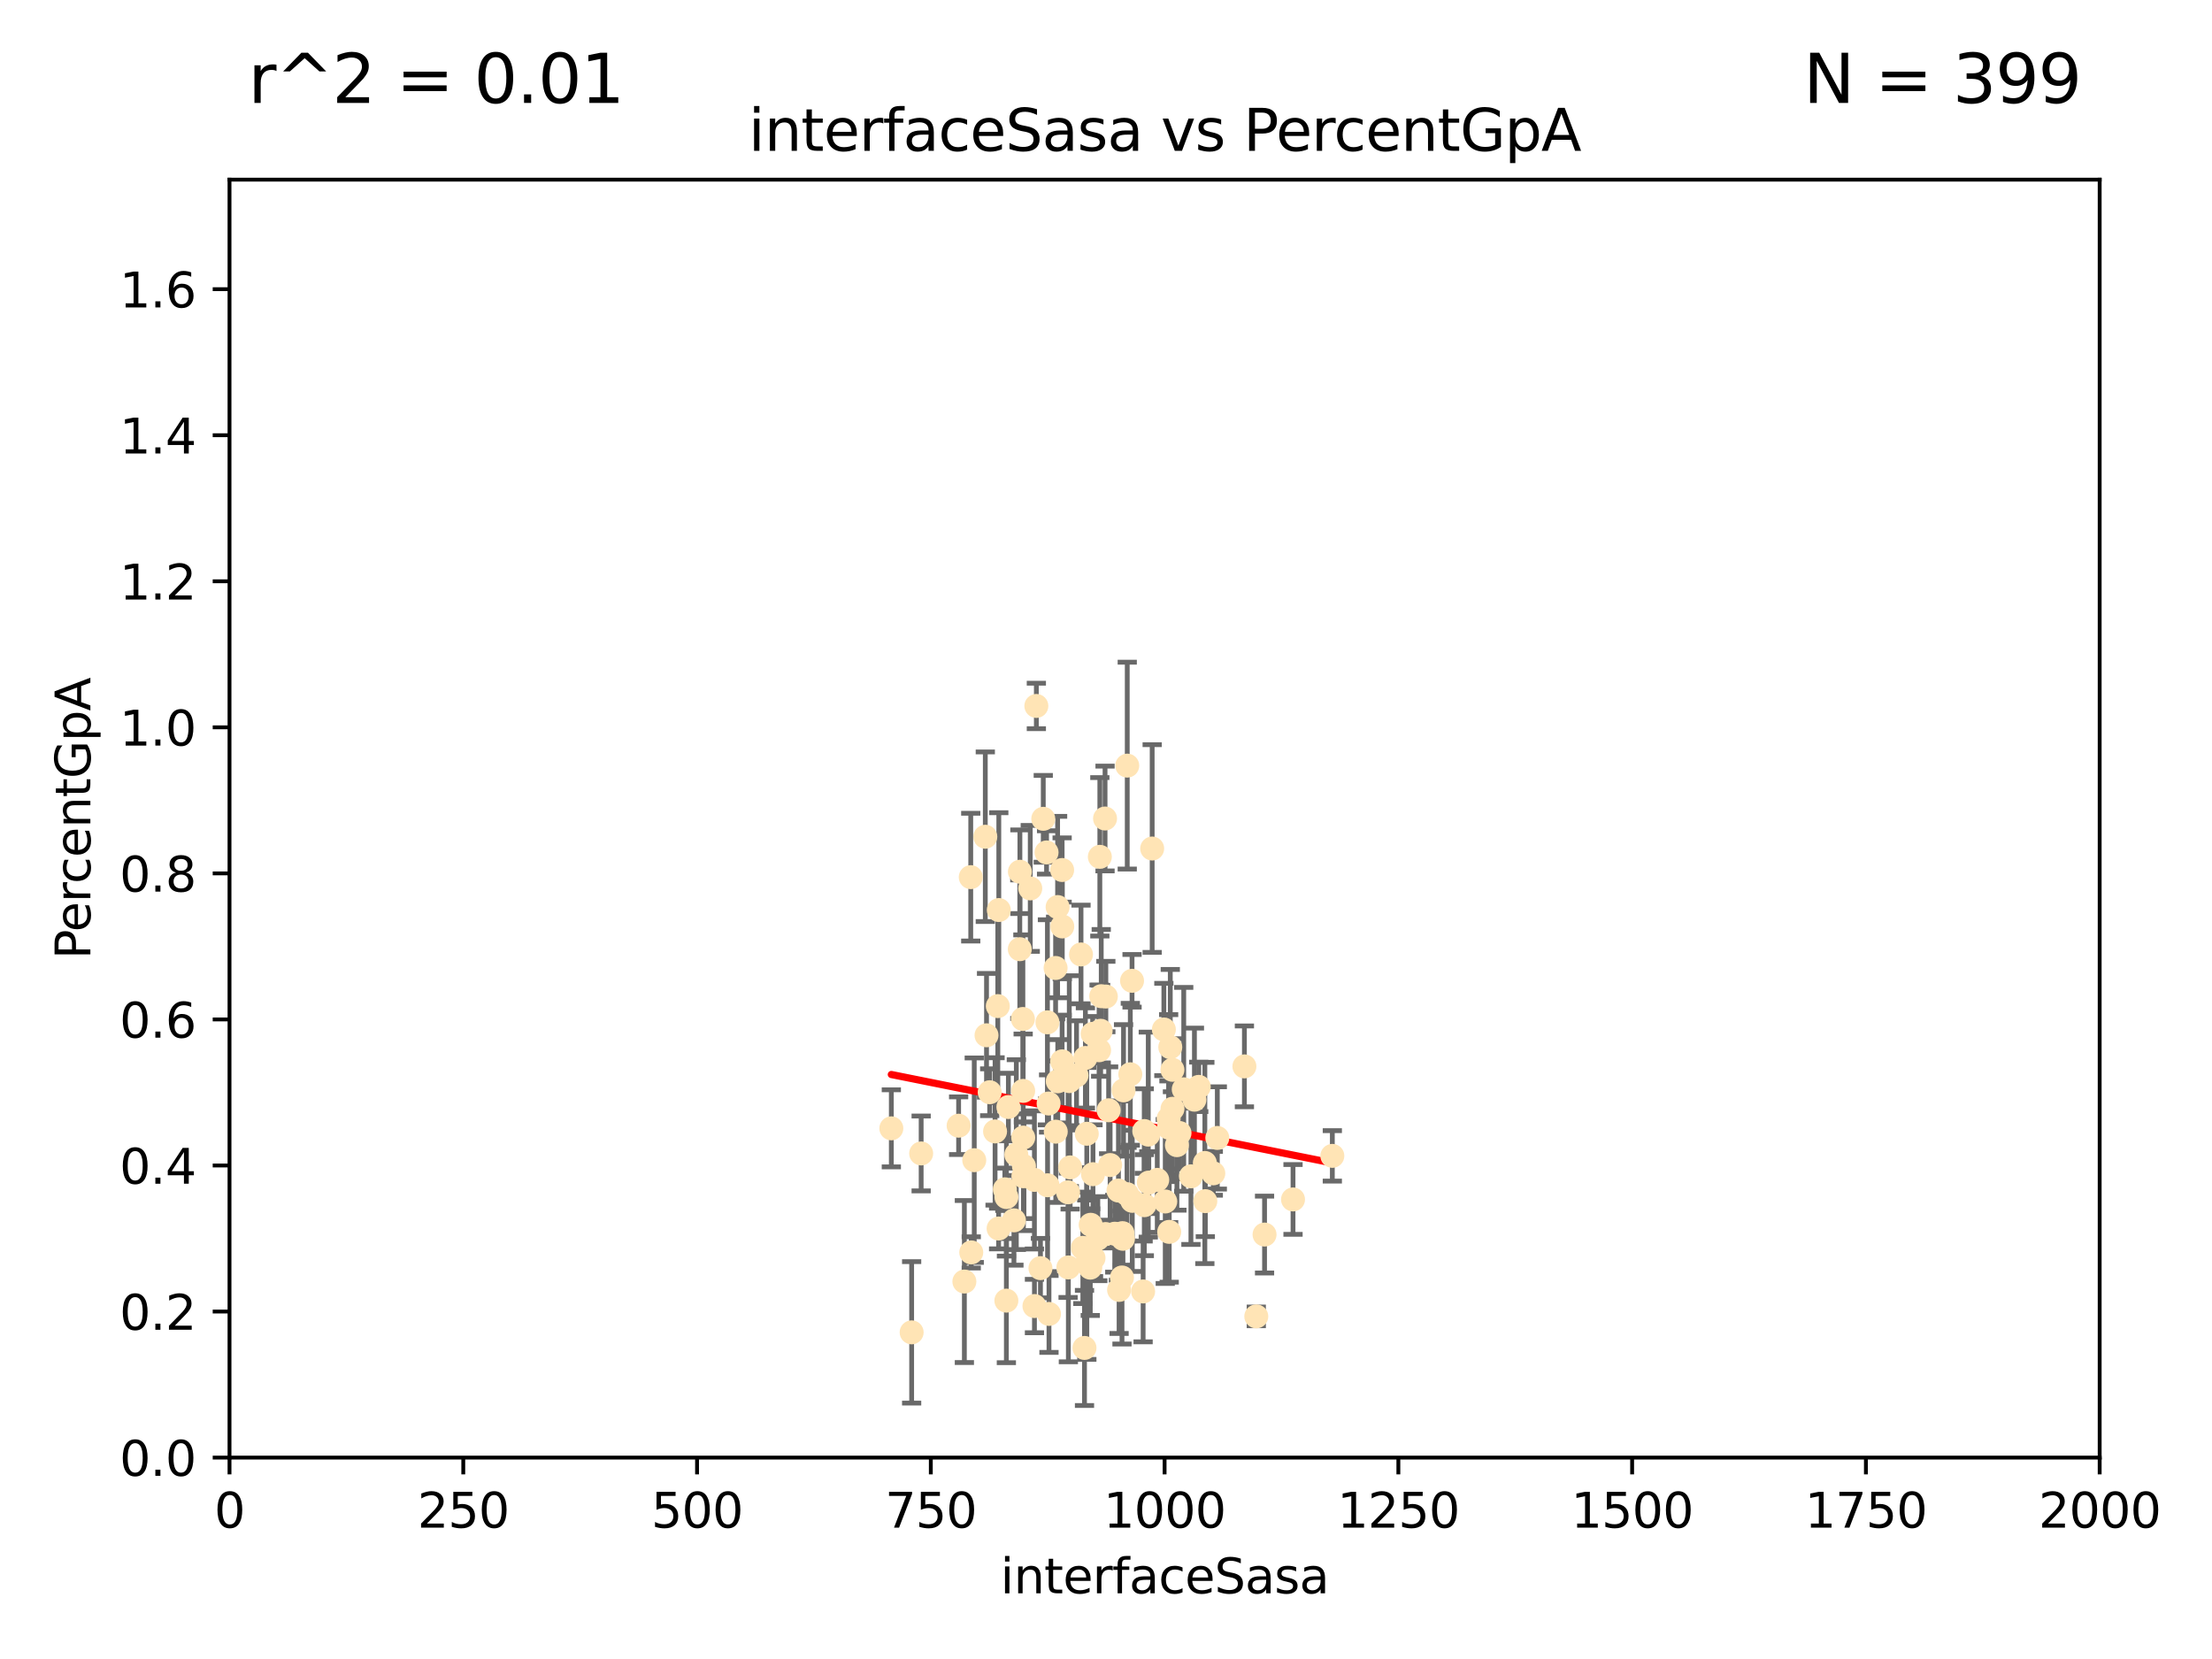 <?xml version="1.0" encoding="utf-8" standalone="no"?>
<!DOCTYPE svg PUBLIC "-//W3C//DTD SVG 1.1//EN"
  "http://www.w3.org/Graphics/SVG/1.1/DTD/svg11.dtd">
<svg xmlns:xlink="http://www.w3.org/1999/xlink" width="460.8pt" height="345.6pt" viewBox="0 0 460.8 345.6" xmlns="http://www.w3.org/2000/svg" version="1.1">
 <defs>
  <style type="text/css">*{stroke-linejoin: round; stroke-linecap: butt}</style>
 </defs>
 <g id="figure_1">
  <g id="patch_1">
   <path d="M 0 345.6 
L 460.8 345.6 
L 460.8 0 
L 0 0 
z
" style="fill: #ffffff"/>
  </g>
  <g id="axes_1">
   <g id="patch_2">
    <path d="M 47.81 303.64 
L 437.4 303.64 
L 437.4 37.422 
L 47.81 37.422 
z
" style="fill: #ffffff"/>
   </g>
   <g id="PathCollection_1">
    <defs>
     <path id="m23c3c2e039" d="M 0 1.118 
C 0.297 1.118 0.581 1 0.791 0.791 
C 1 0.581 1.118 0.297 1.118 0 
C 1.118 -0.297 1 -0.581 0.791 -0.791 
C 0.581 -1 0.297 -1.118 0 -1.118 
C -0.297 -1.118 -0.581 -1 -0.791 -0.791 
C -1 -0.581 -1.118 -0.297 -1.118 0 
C -1.118 0.297 -1 0.581 -0.791 0.791 
C -0.581 1 -0.297 1.118 0 1.118 
z
" style="stroke: #ffe4b5"/>
    </defs>
    <g clip-path="url(#pe2395a325f)">
     <use xlink:href="#m23c3c2e039" x="243.513" y="234.928" style="fill: #ffe4b5; stroke: #ffe4b5"/>
     <use xlink:href="#m23c3c2e039" x="249.725" y="226.414" style="fill: #ffe4b5; stroke: #ffe4b5"/>
     <use xlink:href="#m23c3c2e039" x="221.261" y="181.237" style="fill: #ffe4b5; stroke: #ffe4b5"/>
     <use xlink:href="#m23c3c2e039" x="243.452" y="233.023" style="fill: #ffe4b5; stroke: #ffe4b5"/>
     <use xlink:href="#m23c3c2e039" x="245.718" y="236.027" style="fill: #ffe4b5; stroke: #ffe4b5"/>
     <use xlink:href="#m23c3c2e039" x="277.549" y="240.789" style="fill: #ffe4b5; stroke: #ffe4b5"/>
     <use xlink:href="#m23c3c2e039" x="215.891" y="147.062" style="fill: #ffe4b5; stroke: #ffe4b5"/>
     <use xlink:href="#m23c3c2e039" x="212.464" y="181.598" style="fill: #ffe4b5; stroke: #ffe4b5"/>
     <use xlink:href="#m23c3c2e039" x="220.354" y="225.252" style="fill: #ffe4b5; stroke: #ffe4b5"/>
     <use xlink:href="#m23c3c2e039" x="245.174" y="238.559" style="fill: #ffe4b5; stroke: #ffe4b5"/>
     <use xlink:href="#m23c3c2e039" x="217.332" y="170.572" style="fill: #ffe4b5; stroke: #ffe4b5"/>
     <use xlink:href="#m23c3c2e039" x="259.233" y="222.148" style="fill: #ffe4b5; stroke: #ffe4b5"/>
     <use xlink:href="#m23c3c2e039" x="212.443" y="197.733" style="fill: #ffe4b5; stroke: #ffe4b5"/>
     <use xlink:href="#m23c3c2e039" x="242.455" y="214.46" style="fill: #ffe4b5; stroke: #ffe4b5"/>
     <use xlink:href="#m23c3c2e039" x="253.589" y="237.052" style="fill: #ffe4b5; stroke: #ffe4b5"/>
     <use xlink:href="#m23c3c2e039" x="244.241" y="222.859" style="fill: #ffe4b5; stroke: #ffe4b5"/>
     <use xlink:href="#m23c3c2e039" x="215.495" y="272.074" style="fill: #ffe4b5; stroke: #ffe4b5"/>
     <use xlink:href="#m23c3c2e039" x="222.751" y="225.216" style="fill: #ffe4b5; stroke: #ffe4b5"/>
     <use xlink:href="#m23c3c2e039" x="240.018" y="176.762" style="fill: #ffe4b5; stroke: #ffe4b5"/>
     <use xlink:href="#m23c3c2e039" x="214.621" y="185.069" style="fill: #ffe4b5; stroke: #ffe4b5"/>
     <use xlink:href="#m23c3c2e039" x="230.368" y="207.595" style="fill: #ffe4b5; stroke: #ffe4b5"/>
     <use xlink:href="#m23c3c2e039" x="225.194" y="198.831" style="fill: #ffe4b5; stroke: #ffe4b5"/>
     <use xlink:href="#m23c3c2e039" x="242.743" y="250.291" style="fill: #ffe4b5; stroke: #ffe4b5"/>
     <use xlink:href="#m23c3c2e039" x="225.576" y="259.947" style="fill: #ffe4b5; stroke: #ffe4b5"/>
     <use xlink:href="#m23c3c2e039" x="233.829" y="256.885" style="fill: #ffe4b5; stroke: #ffe4b5"/>
     <use xlink:href="#m23c3c2e039" x="233.732" y="266.122" style="fill: #ffe4b5; stroke: #ffe4b5"/>
     <use xlink:href="#m23c3c2e039" x="213.31" y="242.944" style="fill: #ffe4b5; stroke: #ffe4b5"/>
     <use xlink:href="#m23c3c2e039" x="263.429" y="257.181" style="fill: #ffe4b5; stroke: #ffe4b5"/>
     <use xlink:href="#m23c3c2e039" x="235.826" y="204.319" style="fill: #ffe4b5; stroke: #ffe4b5"/>
     <use xlink:href="#m23c3c2e039" x="250.993" y="242.268" style="fill: #ffe4b5; stroke: #ffe4b5"/>
     <use xlink:href="#m23c3c2e039" x="227.621" y="215.367" style="fill: #ffe4b5; stroke: #ffe4b5"/>
     <use xlink:href="#m23c3c2e039" x="207.861" y="209.591" style="fill: #ffe4b5; stroke: #ffe4b5"/>
     <use xlink:href="#m23c3c2e039" x="226.396" y="236.184" style="fill: #ffe4b5; stroke: #ffe4b5"/>
     <use xlink:href="#m23c3c2e039" x="218.443" y="229.882" style="fill: #ffe4b5; stroke: #ffe4b5"/>
     <use xlink:href="#m23c3c2e039" x="205.512" y="215.668" style="fill: #ffe4b5; stroke: #ffe4b5"/>
     <use xlink:href="#m23c3c2e039" x="234.827" y="159.492" style="fill: #ffe4b5; stroke: #ffe4b5"/>
     <use xlink:href="#m23c3c2e039" x="243.569" y="256.621" style="fill: #ffe4b5; stroke: #ffe4b5"/>
     <use xlink:href="#m23c3c2e039" x="219.9" y="201.648" style="fill: #ffe4b5; stroke: #ffe4b5"/>
     <use xlink:href="#m23c3c2e039" x="222.506" y="248.376" style="fill: #ffe4b5; stroke: #ffe4b5"/>
     <use xlink:href="#m23c3c2e039" x="211.22" y="254.219" style="fill: #ffe4b5; stroke: #ffe4b5"/>
     <use xlink:href="#m23c3c2e039" x="210.066" y="230.613" style="fill: #ffe4b5; stroke: #ffe4b5"/>
     <use xlink:href="#m23c3c2e039" x="235.873" y="250.158" style="fill: #ffe4b5; stroke: #ffe4b5"/>
     <use xlink:href="#m23c3c2e039" x="239.319" y="246.353" style="fill: #ffe4b5; stroke: #ffe4b5"/>
     <use xlink:href="#m23c3c2e039" x="234.782" y="248.768" style="fill: #ffe4b5; stroke: #ffe4b5"/>
     <use xlink:href="#m23c3c2e039" x="252.754" y="244.427" style="fill: #ffe4b5; stroke: #ffe4b5"/>
     <use xlink:href="#m23c3c2e039" x="208.07" y="189.576" style="fill: #ffe4b5; stroke: #ffe4b5"/>
     <use xlink:href="#m23c3c2e039" x="218.018" y="177.578" style="fill: #ffe4b5; stroke: #ffe4b5"/>
     <use xlink:href="#m23c3c2e039" x="234.052" y="227.144" style="fill: #ffe4b5; stroke: #ffe4b5"/>
     <use xlink:href="#m23c3c2e039" x="213.086" y="212.272" style="fill: #ffe4b5; stroke: #ffe4b5"/>
     <use xlink:href="#m23c3c2e039" x="202.954" y="241.688" style="fill: #ffe4b5; stroke: #ffe4b5"/>
     <use xlink:href="#m23c3c2e039" x="200.897" y="266.968" style="fill: #ffe4b5; stroke: #ffe4b5"/>
     <use xlink:href="#m23c3c2e039" x="215.488" y="245.796" style="fill: #ffe4b5; stroke: #ffe4b5"/>
     <use xlink:href="#m23c3c2e039" x="225.921" y="280.799" style="fill: #ffe4b5; stroke: #ffe4b5"/>
     <use xlink:href="#m23c3c2e039" x="221.291" y="192.995" style="fill: #ffe4b5; stroke: #ffe4b5"/>
     <use xlink:href="#m23c3c2e039" x="199.699" y="234.502" style="fill: #ffe4b5; stroke: #ffe4b5"/>
     <use xlink:href="#m23c3c2e039" x="248.823" y="229.083" style="fill: #ffe4b5; stroke: #ffe4b5"/>
     <use xlink:href="#m23c3c2e039" x="235.464" y="223.792" style="fill: #ffe4b5; stroke: #ffe4b5"/>
     <use xlink:href="#m23c3c2e039" x="209.644" y="270.944" style="fill: #ffe4b5; stroke: #ffe4b5"/>
     <use xlink:href="#m23c3c2e039" x="209.663" y="249.371" style="fill: #ffe4b5; stroke: #ffe4b5"/>
     <use xlink:href="#m23c3c2e039" x="251.09" y="250.221" style="fill: #ffe4b5; stroke: #ffe4b5"/>
     <use xlink:href="#m23c3c2e039" x="221.261" y="221.1" style="fill: #ffe4b5; stroke: #ffe4b5"/>
     <use xlink:href="#m23c3c2e039" x="222.933" y="243.19" style="fill: #ffe4b5; stroke: #ffe4b5"/>
     <use xlink:href="#m23c3c2e039" x="207.291" y="235.698" style="fill: #ffe4b5; stroke: #ffe4b5"/>
     <use xlink:href="#m23c3c2e039" x="230.304" y="257.073" style="fill: #ffe4b5; stroke: #ffe4b5"/>
     <use xlink:href="#m23c3c2e039" x="189.913" y="277.552" style="fill: #ffe4b5; stroke: #ffe4b5"/>
     <use xlink:href="#m23c3c2e039" x="248.092" y="245.05" style="fill: #ffe4b5; stroke: #ffe4b5"/>
     <use xlink:href="#m23c3c2e039" x="213.16" y="236.98" style="fill: #ffe4b5; stroke: #ffe4b5"/>
     <use xlink:href="#m23c3c2e039" x="238.37" y="235.617" style="fill: #ffe4b5; stroke: #ffe4b5"/>
     <use xlink:href="#m23c3c2e039" x="227.125" y="264.076" style="fill: #ffe4b5; stroke: #ffe4b5"/>
     <use xlink:href="#m23c3c2e039" x="244.251" y="230.977" style="fill: #ffe4b5; stroke: #ffe4b5"/>
     <use xlink:href="#m23c3c2e039" x="246.594" y="226.923" style="fill: #ffe4b5; stroke: #ffe4b5"/>
     <use xlink:href="#m23c3c2e039" x="229.408" y="207.528" style="fill: #ffe4b5; stroke: #ffe4b5"/>
     <use xlink:href="#m23c3c2e039" x="222.561" y="264.033" style="fill: #ffe4b5; stroke: #ffe4b5"/>
     <use xlink:href="#m23c3c2e039" x="218.197" y="212.968" style="fill: #ffe4b5; stroke: #ffe4b5"/>
     <use xlink:href="#m23c3c2e039" x="211.718" y="240.529" style="fill: #ffe4b5; stroke: #ffe4b5"/>
     <use xlink:href="#m23c3c2e039" x="269.36" y="249.865" style="fill: #ffe4b5; stroke: #ffe4b5"/>
     <use xlink:href="#m23c3c2e039" x="226.108" y="220.391" style="fill: #ffe4b5; stroke: #ffe4b5"/>
     <use xlink:href="#m23c3c2e039" x="205.257" y="174.306" style="fill: #ffe4b5; stroke: #ffe4b5"/>
     <use xlink:href="#m23c3c2e039" x="185.68" y="235.053" style="fill: #ffe4b5; stroke: #ffe4b5"/>
     <use xlink:href="#m23c3c2e039" x="238.134" y="269.033" style="fill: #ffe4b5; stroke: #ffe4b5"/>
     <use xlink:href="#m23c3c2e039" x="233.126" y="268.711" style="fill: #ffe4b5; stroke: #ffe4b5"/>
     <use xlink:href="#m23c3c2e039" x="241.078" y="245.787" style="fill: #ffe4b5; stroke: #ffe4b5"/>
     <use xlink:href="#m23c3c2e039" x="227.801" y="262.073" style="fill: #ffe4b5; stroke: #ffe4b5"/>
     <use xlink:href="#m23c3c2e039" x="206.169" y="227.531" style="fill: #ffe4b5; stroke: #ffe4b5"/>
     <use xlink:href="#m23c3c2e039" x="239.206" y="236.361" style="fill: #ffe4b5; stroke: #ffe4b5"/>
     <use xlink:href="#m23c3c2e039" x="228.693" y="258.032" style="fill: #ffe4b5; stroke: #ffe4b5"/>
     <use xlink:href="#m23c3c2e039" x="230.95" y="231.288" style="fill: #ffe4b5; stroke: #ffe4b5"/>
     <use xlink:href="#m23c3c2e039" x="216.746" y="264.175" style="fill: #ffe4b5; stroke: #ffe4b5"/>
     <use xlink:href="#m23c3c2e039" x="213.144" y="227.255" style="fill: #ffe4b5; stroke: #ffe4b5"/>
     <use xlink:href="#m23c3c2e039" x="219.935" y="235.747" style="fill: #ffe4b5; stroke: #ffe4b5"/>
     <use xlink:href="#m23c3c2e039" x="202.329" y="260.899" style="fill: #ffe4b5; stroke: #ffe4b5"/>
     <use xlink:href="#m23c3c2e039" x="232.224" y="257.004" style="fill: #ffe4b5; stroke: #ffe4b5"/>
     <use xlink:href="#m23c3c2e039" x="224.261" y="224.022" style="fill: #ffe4b5; stroke: #ffe4b5"/>
     <use xlink:href="#m23c3c2e039" x="202.224" y="182.725" style="fill: #ffe4b5; stroke: #ffe4b5"/>
     <use xlink:href="#m23c3c2e039" x="233.923" y="258.063" style="fill: #ffe4b5; stroke: #ffe4b5"/>
     <use xlink:href="#m23c3c2e039" x="229.285" y="214.73" style="fill: #ffe4b5; stroke: #ffe4b5"/>
     <use xlink:href="#m23c3c2e039" x="209.328" y="247.755" style="fill: #ffe4b5; stroke: #ffe4b5"/>
     <use xlink:href="#m23c3c2e039" x="208.029" y="255.923" style="fill: #ffe4b5; stroke: #ffe4b5"/>
     <use xlink:href="#m23c3c2e039" x="227.688" y="244.605" style="fill: #ffe4b5; stroke: #ffe4b5"/>
     <use xlink:href="#m23c3c2e039" x="218.522" y="273.716" style="fill: #ffe4b5; stroke: #ffe4b5"/>
     <use xlink:href="#m23c3c2e039" x="220.319" y="188.957" style="fill: #ffe4b5; stroke: #ffe4b5"/>
     <use xlink:href="#m23c3c2e039" x="229.117" y="178.492" style="fill: #ffe4b5; stroke: #ffe4b5"/>
     <use xlink:href="#m23c3c2e039" x="227.205" y="255.144" style="fill: #ffe4b5; stroke: #ffe4b5"/>
     <use xlink:href="#m23c3c2e039" x="226.41" y="263.22" style="fill: #ffe4b5; stroke: #ffe4b5"/>
     <use xlink:href="#m23c3c2e039" x="218.226" y="246.914" style="fill: #ffe4b5; stroke: #ffe4b5"/>
     <use xlink:href="#m23c3c2e039" x="191.894" y="240.286" style="fill: #ffe4b5; stroke: #ffe4b5"/>
     <use xlink:href="#m23c3c2e039" x="243.791" y="218.147" style="fill: #ffe4b5; stroke: #ffe4b5"/>
     <use xlink:href="#m23c3c2e039" x="232.996" y="248.011" style="fill: #ffe4b5; stroke: #ffe4b5"/>
     <use xlink:href="#m23c3c2e039" x="230.202" y="170.51" style="fill: #ffe4b5; stroke: #ffe4b5"/>
     <use xlink:href="#m23c3c2e039" x="228.96" y="218.784" style="fill: #ffe4b5; stroke: #ffe4b5"/>
     <use xlink:href="#m23c3c2e039" x="261.707" y="274.227" style="fill: #ffe4b5; stroke: #ffe4b5"/>
     <use xlink:href="#m23c3c2e039" x="238.38" y="251.062" style="fill: #ffe4b5; stroke: #ffe4b5"/>
     <use xlink:href="#m23c3c2e039" x="231.26" y="242.699" style="fill: #ffe4b5; stroke: #ffe4b5"/>
     <use xlink:href="#m23c3c2e039" x="213.195" y="245.035" style="fill: #ffe4b5; stroke: #ffe4b5"/>
    </g>
   </g>
   <g id="matplotlib.axis_1">
    <g id="xtick_1">
     <g id="line2d_1">
      <defs>
       <path id="m1327645da1" d="M 0 0 
L 0 3.5 
" style="stroke: #000000; stroke-width: 0.8"/>
      </defs>
      <g>
       <use xlink:href="#m1327645da1" x="47.81" y="303.64" style="stroke: #000000; stroke-width: 0.8"/>
      </g>
     </g>
     <g id="text_1">
      <!-- 0 -->
      <g transform="translate(44.629 318.238)scale(0.1 -0.1)">
       <defs>
        <path id="DejaVuSans-30" d="M 2034 4250 
Q 1547 4250 1301 3770 
Q 1056 3291 1056 2328 
Q 1056 1369 1301 889 
Q 1547 409 2034 409 
Q 2525 409 2770 889 
Q 3016 1369 3016 2328 
Q 3016 3291 2770 3770 
Q 2525 4250 2034 4250 
z
M 2034 4750 
Q 2819 4750 3233 4129 
Q 3647 3509 3647 2328 
Q 3647 1150 3233 529 
Q 2819 -91 2034 -91 
Q 1250 -91 836 529 
Q 422 1150 422 2328 
Q 422 3509 836 4129 
Q 1250 4750 2034 4750 
z
" transform="scale(0.016)"/>
       </defs>
       <use xlink:href="#DejaVuSans-30"/>
      </g>
     </g>
    </g>
    <g id="xtick_2">
     <g id="line2d_2">
      <g>
       <use xlink:href="#m1327645da1" x="96.509" y="303.64" style="stroke: #000000; stroke-width: 0.8"/>
      </g>
     </g>
     <g id="text_2">
      <!-- 250 -->
      <g transform="translate(86.965 318.238)scale(0.1 -0.1)">
       <defs>
        <path id="DejaVuSans-32" d="M 1228 531 
L 3431 531 
L 3431 0 
L 469 0 
L 469 531 
Q 828 903 1448 1529 
Q 2069 2156 2228 2338 
Q 2531 2678 2651 2914 
Q 2772 3150 2772 3378 
Q 2772 3750 2511 3984 
Q 2250 4219 1831 4219 
Q 1534 4219 1204 4116 
Q 875 4013 500 3803 
L 500 4441 
Q 881 4594 1212 4672 
Q 1544 4750 1819 4750 
Q 2544 4750 2975 4387 
Q 3406 4025 3406 3419 
Q 3406 3131 3298 2873 
Q 3191 2616 2906 2266 
Q 2828 2175 2409 1742 
Q 1991 1309 1228 531 
z
" transform="scale(0.016)"/>
        <path id="DejaVuSans-35" d="M 691 4666 
L 3169 4666 
L 3169 4134 
L 1269 4134 
L 1269 2991 
Q 1406 3038 1543 3061 
Q 1681 3084 1819 3084 
Q 2600 3084 3056 2656 
Q 3513 2228 3513 1497 
Q 3513 744 3044 326 
Q 2575 -91 1722 -91 
Q 1428 -91 1123 -41 
Q 819 9 494 109 
L 494 744 
Q 775 591 1075 516 
Q 1375 441 1709 441 
Q 2250 441 2565 725 
Q 2881 1009 2881 1497 
Q 2881 1984 2565 2268 
Q 2250 2553 1709 2553 
Q 1456 2553 1204 2497 
Q 953 2441 691 2322 
L 691 4666 
z
" transform="scale(0.016)"/>
       </defs>
       <use xlink:href="#DejaVuSans-32"/>
       <use xlink:href="#DejaVuSans-35" x="63.623"/>
       <use xlink:href="#DejaVuSans-30" x="127.246"/>
      </g>
     </g>
    </g>
    <g id="xtick_3">
     <g id="line2d_3">
      <g>
       <use xlink:href="#m1327645da1" x="145.208" y="303.64" style="stroke: #000000; stroke-width: 0.8"/>
      </g>
     </g>
     <g id="text_3">
      <!-- 500 -->
      <g transform="translate(135.664 318.238)scale(0.1 -0.1)">
       <use xlink:href="#DejaVuSans-35"/>
       <use xlink:href="#DejaVuSans-30" x="63.623"/>
       <use xlink:href="#DejaVuSans-30" x="127.246"/>
      </g>
     </g>
    </g>
    <g id="xtick_4">
     <g id="line2d_4">
      <g>
       <use xlink:href="#m1327645da1" x="193.906" y="303.64" style="stroke: #000000; stroke-width: 0.8"/>
      </g>
     </g>
     <g id="text_4">
      <!-- 750 -->
      <g transform="translate(184.363 318.238)scale(0.1 -0.1)">
       <defs>
        <path id="DejaVuSans-37" d="M 525 4666 
L 3525 4666 
L 3525 4397 
L 1831 0 
L 1172 0 
L 2766 4134 
L 525 4134 
L 525 4666 
z
" transform="scale(0.016)"/>
       </defs>
       <use xlink:href="#DejaVuSans-37"/>
       <use xlink:href="#DejaVuSans-35" x="63.623"/>
       <use xlink:href="#DejaVuSans-30" x="127.246"/>
      </g>
     </g>
    </g>
    <g id="xtick_5">
     <g id="line2d_5">
      <g>
       <use xlink:href="#m1327645da1" x="242.605" y="303.64" style="stroke: #000000; stroke-width: 0.8"/>
      </g>
     </g>
     <g id="text_5">
      <!-- 1000 -->
      <g transform="translate(229.88 318.238)scale(0.1 -0.1)">
       <defs>
        <path id="DejaVuSans-31" d="M 794 531 
L 1825 531 
L 1825 4091 
L 703 3866 
L 703 4441 
L 1819 4666 
L 2450 4666 
L 2450 531 
L 3481 531 
L 3481 0 
L 794 0 
L 794 531 
z
" transform="scale(0.016)"/>
       </defs>
       <use xlink:href="#DejaVuSans-31"/>
       <use xlink:href="#DejaVuSans-30" x="63.623"/>
       <use xlink:href="#DejaVuSans-30" x="127.246"/>
       <use xlink:href="#DejaVuSans-30" x="190.869"/>
      </g>
     </g>
    </g>
    <g id="xtick_6">
     <g id="line2d_6">
      <g>
       <use xlink:href="#m1327645da1" x="291.304" y="303.64" style="stroke: #000000; stroke-width: 0.8"/>
      </g>
     </g>
     <g id="text_6">
      <!-- 1250 -->
      <g transform="translate(278.579 318.238)scale(0.1 -0.1)">
       <use xlink:href="#DejaVuSans-31"/>
       <use xlink:href="#DejaVuSans-32" x="63.623"/>
       <use xlink:href="#DejaVuSans-35" x="127.246"/>
       <use xlink:href="#DejaVuSans-30" x="190.869"/>
      </g>
     </g>
    </g>
    <g id="xtick_7">
     <g id="line2d_7">
      <g>
       <use xlink:href="#m1327645da1" x="340.002" y="303.64" style="stroke: #000000; stroke-width: 0.8"/>
      </g>
     </g>
     <g id="text_7">
      <!-- 1500 -->
      <g transform="translate(327.277 318.238)scale(0.1 -0.1)">
       <use xlink:href="#DejaVuSans-31"/>
       <use xlink:href="#DejaVuSans-35" x="63.623"/>
       <use xlink:href="#DejaVuSans-30" x="127.246"/>
       <use xlink:href="#DejaVuSans-30" x="190.869"/>
      </g>
     </g>
    </g>
    <g id="xtick_8">
     <g id="line2d_8">
      <g>
       <use xlink:href="#m1327645da1" x="388.701" y="303.64" style="stroke: #000000; stroke-width: 0.8"/>
      </g>
     </g>
     <g id="text_8">
      <!-- 1750 -->
      <g transform="translate(375.976 318.238)scale(0.1 -0.1)">
       <use xlink:href="#DejaVuSans-31"/>
       <use xlink:href="#DejaVuSans-37" x="63.623"/>
       <use xlink:href="#DejaVuSans-35" x="127.246"/>
       <use xlink:href="#DejaVuSans-30" x="190.869"/>
      </g>
     </g>
    </g>
    <g id="xtick_9">
     <g id="line2d_9">
      <g>
       <use xlink:href="#m1327645da1" x="437.4" y="303.64" style="stroke: #000000; stroke-width: 0.8"/>
      </g>
     </g>
     <g id="text_9">
      <!-- 2000 -->
      <g transform="translate(424.675 318.238)scale(0.1 -0.1)">
       <use xlink:href="#DejaVuSans-32"/>
       <use xlink:href="#DejaVuSans-30" x="63.623"/>
       <use xlink:href="#DejaVuSans-30" x="127.246"/>
       <use xlink:href="#DejaVuSans-30" x="190.869"/>
      </g>
     </g>
    </g>
    <g id="text_10">
     <!-- interfaceSasa -->
     <g transform="translate(208.398 331.917)scale(0.1 -0.1)">
      <defs>
       <path id="DejaVuSans-69" d="M 603 3500 
L 1178 3500 
L 1178 0 
L 603 0 
L 603 3500 
z
M 603 4863 
L 1178 4863 
L 1178 4134 
L 603 4134 
L 603 4863 
z
" transform="scale(0.016)"/>
       <path id="DejaVuSans-6e" d="M 3513 2113 
L 3513 0 
L 2938 0 
L 2938 2094 
Q 2938 2591 2744 2837 
Q 2550 3084 2163 3084 
Q 1697 3084 1428 2787 
Q 1159 2491 1159 1978 
L 1159 0 
L 581 0 
L 581 3500 
L 1159 3500 
L 1159 2956 
Q 1366 3272 1645 3428 
Q 1925 3584 2291 3584 
Q 2894 3584 3203 3211 
Q 3513 2838 3513 2113 
z
" transform="scale(0.016)"/>
       <path id="DejaVuSans-74" d="M 1172 4494 
L 1172 3500 
L 2356 3500 
L 2356 3053 
L 1172 3053 
L 1172 1153 
Q 1172 725 1289 603 
Q 1406 481 1766 481 
L 2356 481 
L 2356 0 
L 1766 0 
Q 1100 0 847 248 
Q 594 497 594 1153 
L 594 3053 
L 172 3053 
L 172 3500 
L 594 3500 
L 594 4494 
L 1172 4494 
z
" transform="scale(0.016)"/>
       <path id="DejaVuSans-65" d="M 3597 1894 
L 3597 1613 
L 953 1613 
Q 991 1019 1311 708 
Q 1631 397 2203 397 
Q 2534 397 2845 478 
Q 3156 559 3463 722 
L 3463 178 
Q 3153 47 2828 -22 
Q 2503 -91 2169 -91 
Q 1331 -91 842 396 
Q 353 884 353 1716 
Q 353 2575 817 3079 
Q 1281 3584 2069 3584 
Q 2775 3584 3186 3129 
Q 3597 2675 3597 1894 
z
M 3022 2063 
Q 3016 2534 2758 2815 
Q 2500 3097 2075 3097 
Q 1594 3097 1305 2825 
Q 1016 2553 972 2059 
L 3022 2063 
z
" transform="scale(0.016)"/>
       <path id="DejaVuSans-72" d="M 2631 2963 
Q 2534 3019 2420 3045 
Q 2306 3072 2169 3072 
Q 1681 3072 1420 2755 
Q 1159 2438 1159 1844 
L 1159 0 
L 581 0 
L 581 3500 
L 1159 3500 
L 1159 2956 
Q 1341 3275 1631 3429 
Q 1922 3584 2338 3584 
Q 2397 3584 2469 3576 
Q 2541 3569 2628 3553 
L 2631 2963 
z
" transform="scale(0.016)"/>
       <path id="DejaVuSans-66" d="M 2375 4863 
L 2375 4384 
L 1825 4384 
Q 1516 4384 1395 4259 
Q 1275 4134 1275 3809 
L 1275 3500 
L 2222 3500 
L 2222 3053 
L 1275 3053 
L 1275 0 
L 697 0 
L 697 3053 
L 147 3053 
L 147 3500 
L 697 3500 
L 697 3744 
Q 697 4328 969 4595 
Q 1241 4863 1831 4863 
L 2375 4863 
z
" transform="scale(0.016)"/>
       <path id="DejaVuSans-61" d="M 2194 1759 
Q 1497 1759 1228 1600 
Q 959 1441 959 1056 
Q 959 750 1161 570 
Q 1363 391 1709 391 
Q 2188 391 2477 730 
Q 2766 1069 2766 1631 
L 2766 1759 
L 2194 1759 
z
M 3341 1997 
L 3341 0 
L 2766 0 
L 2766 531 
Q 2569 213 2275 61 
Q 1981 -91 1556 -91 
Q 1019 -91 701 211 
Q 384 513 384 1019 
Q 384 1609 779 1909 
Q 1175 2209 1959 2209 
L 2766 2209 
L 2766 2266 
Q 2766 2663 2505 2880 
Q 2244 3097 1772 3097 
Q 1472 3097 1187 3025 
Q 903 2953 641 2809 
L 641 3341 
Q 956 3463 1253 3523 
Q 1550 3584 1831 3584 
Q 2591 3584 2966 3190 
Q 3341 2797 3341 1997 
z
" transform="scale(0.016)"/>
       <path id="DejaVuSans-63" d="M 3122 3366 
L 3122 2828 
Q 2878 2963 2633 3030 
Q 2388 3097 2138 3097 
Q 1578 3097 1268 2742 
Q 959 2388 959 1747 
Q 959 1106 1268 751 
Q 1578 397 2138 397 
Q 2388 397 2633 464 
Q 2878 531 3122 666 
L 3122 134 
Q 2881 22 2623 -34 
Q 2366 -91 2075 -91 
Q 1284 -91 818 406 
Q 353 903 353 1747 
Q 353 2603 823 3093 
Q 1294 3584 2113 3584 
Q 2378 3584 2631 3529 
Q 2884 3475 3122 3366 
z
" transform="scale(0.016)"/>
       <path id="DejaVuSans-53" d="M 3425 4513 
L 3425 3897 
Q 3066 4069 2747 4153 
Q 2428 4238 2131 4238 
Q 1616 4238 1336 4038 
Q 1056 3838 1056 3469 
Q 1056 3159 1242 3001 
Q 1428 2844 1947 2747 
L 2328 2669 
Q 3034 2534 3370 2195 
Q 3706 1856 3706 1288 
Q 3706 609 3251 259 
Q 2797 -91 1919 -91 
Q 1588 -91 1214 -16 
Q 841 59 441 206 
L 441 856 
Q 825 641 1194 531 
Q 1563 422 1919 422 
Q 2459 422 2753 634 
Q 3047 847 3047 1241 
Q 3047 1584 2836 1778 
Q 2625 1972 2144 2069 
L 1759 2144 
Q 1053 2284 737 2584 
Q 422 2884 422 3419 
Q 422 4038 858 4394 
Q 1294 4750 2059 4750 
Q 2388 4750 2728 4690 
Q 3069 4631 3425 4513 
z
" transform="scale(0.016)"/>
       <path id="DejaVuSans-73" d="M 2834 3397 
L 2834 2853 
Q 2591 2978 2328 3040 
Q 2066 3103 1784 3103 
Q 1356 3103 1142 2972 
Q 928 2841 928 2578 
Q 928 2378 1081 2264 
Q 1234 2150 1697 2047 
L 1894 2003 
Q 2506 1872 2764 1633 
Q 3022 1394 3022 966 
Q 3022 478 2636 193 
Q 2250 -91 1575 -91 
Q 1294 -91 989 -36 
Q 684 19 347 128 
L 347 722 
Q 666 556 975 473 
Q 1284 391 1588 391 
Q 1994 391 2212 530 
Q 2431 669 2431 922 
Q 2431 1156 2273 1281 
Q 2116 1406 1581 1522 
L 1381 1569 
Q 847 1681 609 1914 
Q 372 2147 372 2553 
Q 372 3047 722 3315 
Q 1072 3584 1716 3584 
Q 2034 3584 2315 3537 
Q 2597 3491 2834 3397 
z
" transform="scale(0.016)"/>
      </defs>
      <use xlink:href="#DejaVuSans-69"/>
      <use xlink:href="#DejaVuSans-6e" x="27.783"/>
      <use xlink:href="#DejaVuSans-74" x="91.162"/>
      <use xlink:href="#DejaVuSans-65" x="130.371"/>
      <use xlink:href="#DejaVuSans-72" x="191.895"/>
      <use xlink:href="#DejaVuSans-66" x="233.008"/>
      <use xlink:href="#DejaVuSans-61" x="268.213"/>
      <use xlink:href="#DejaVuSans-63" x="329.492"/>
      <use xlink:href="#DejaVuSans-65" x="384.473"/>
      <use xlink:href="#DejaVuSans-53" x="445.996"/>
      <use xlink:href="#DejaVuSans-61" x="509.473"/>
      <use xlink:href="#DejaVuSans-73" x="570.752"/>
      <use xlink:href="#DejaVuSans-61" x="622.852"/>
     </g>
    </g>
   </g>
   <g id="matplotlib.axis_2">
    <g id="ytick_1">
     <g id="line2d_10">
      <defs>
       <path id="me267127275" d="M 0 0 
L -3.5 0 
" style="stroke: #000000; stroke-width: 0.8"/>
      </defs>
      <g>
       <use xlink:href="#me267127275" x="47.81" y="303.64" style="stroke: #000000; stroke-width: 0.8"/>
      </g>
     </g>
     <g id="text_11">
      <!-- 0.0 -->
      <g transform="translate(24.907 307.439)scale(0.1 -0.1)">
       <defs>
        <path id="DejaVuSans-2e" d="M 684 794 
L 1344 794 
L 1344 0 
L 684 0 
L 684 794 
z
" transform="scale(0.016)"/>
       </defs>
       <use xlink:href="#DejaVuSans-30"/>
       <use xlink:href="#DejaVuSans-2e" x="63.623"/>
       <use xlink:href="#DejaVuSans-30" x="95.41"/>
      </g>
     </g>
    </g>
    <g id="ytick_2">
     <g id="line2d_11">
      <g>
       <use xlink:href="#me267127275" x="47.81" y="273.215" style="stroke: #000000; stroke-width: 0.8"/>
      </g>
     </g>
     <g id="text_12">
      <!-- 0.2 -->
      <g transform="translate(24.907 277.014)scale(0.1 -0.1)">
       <use xlink:href="#DejaVuSans-30"/>
       <use xlink:href="#DejaVuSans-2e" x="63.623"/>
       <use xlink:href="#DejaVuSans-32" x="95.41"/>
      </g>
     </g>
    </g>
    <g id="ytick_3">
     <g id="line2d_12">
      <g>
       <use xlink:href="#me267127275" x="47.81" y="242.79" style="stroke: #000000; stroke-width: 0.8"/>
      </g>
     </g>
     <g id="text_13">
      <!-- 0.4 -->
      <g transform="translate(24.907 246.589)scale(0.1 -0.1)">
       <defs>
        <path id="DejaVuSans-34" d="M 2419 4116 
L 825 1625 
L 2419 1625 
L 2419 4116 
z
M 2253 4666 
L 3047 4666 
L 3047 1625 
L 3713 1625 
L 3713 1100 
L 3047 1100 
L 3047 0 
L 2419 0 
L 2419 1100 
L 313 1100 
L 313 1709 
L 2253 4666 
z
" transform="scale(0.016)"/>
       </defs>
       <use xlink:href="#DejaVuSans-30"/>
       <use xlink:href="#DejaVuSans-2e" x="63.623"/>
       <use xlink:href="#DejaVuSans-34" x="95.41"/>
      </g>
     </g>
    </g>
    <g id="ytick_4">
     <g id="line2d_13">
      <g>
       <use xlink:href="#me267127275" x="47.81" y="212.365" style="stroke: #000000; stroke-width: 0.8"/>
      </g>
     </g>
     <g id="text_14">
      <!-- 0.6 -->
      <g transform="translate(24.907 216.164)scale(0.1 -0.1)">
       <defs>
        <path id="DejaVuSans-36" d="M 2113 2584 
Q 1688 2584 1439 2293 
Q 1191 2003 1191 1497 
Q 1191 994 1439 701 
Q 1688 409 2113 409 
Q 2538 409 2786 701 
Q 3034 994 3034 1497 
Q 3034 2003 2786 2293 
Q 2538 2584 2113 2584 
z
M 3366 4563 
L 3366 3988 
Q 3128 4100 2886 4159 
Q 2644 4219 2406 4219 
Q 1781 4219 1451 3797 
Q 1122 3375 1075 2522 
Q 1259 2794 1537 2939 
Q 1816 3084 2150 3084 
Q 2853 3084 3261 2657 
Q 3669 2231 3669 1497 
Q 3669 778 3244 343 
Q 2819 -91 2113 -91 
Q 1303 -91 875 529 
Q 447 1150 447 2328 
Q 447 3434 972 4092 
Q 1497 4750 2381 4750 
Q 2619 4750 2861 4703 
Q 3103 4656 3366 4563 
z
" transform="scale(0.016)"/>
       </defs>
       <use xlink:href="#DejaVuSans-30"/>
       <use xlink:href="#DejaVuSans-2e" x="63.623"/>
       <use xlink:href="#DejaVuSans-36" x="95.41"/>
      </g>
     </g>
    </g>
    <g id="ytick_5">
     <g id="line2d_14">
      <g>
       <use xlink:href="#me267127275" x="47.81" y="181.94" style="stroke: #000000; stroke-width: 0.8"/>
      </g>
     </g>
     <g id="text_15">
      <!-- 0.8 -->
      <g transform="translate(24.907 185.739)scale(0.1 -0.1)">
       <defs>
        <path id="DejaVuSans-38" d="M 2034 2216 
Q 1584 2216 1326 1975 
Q 1069 1734 1069 1313 
Q 1069 891 1326 650 
Q 1584 409 2034 409 
Q 2484 409 2743 651 
Q 3003 894 3003 1313 
Q 3003 1734 2745 1975 
Q 2488 2216 2034 2216 
z
M 1403 2484 
Q 997 2584 770 2862 
Q 544 3141 544 3541 
Q 544 4100 942 4425 
Q 1341 4750 2034 4750 
Q 2731 4750 3128 4425 
Q 3525 4100 3525 3541 
Q 3525 3141 3298 2862 
Q 3072 2584 2669 2484 
Q 3125 2378 3379 2068 
Q 3634 1759 3634 1313 
Q 3634 634 3220 271 
Q 2806 -91 2034 -91 
Q 1263 -91 848 271 
Q 434 634 434 1313 
Q 434 1759 690 2068 
Q 947 2378 1403 2484 
z
M 1172 3481 
Q 1172 3119 1398 2916 
Q 1625 2713 2034 2713 
Q 2441 2713 2670 2916 
Q 2900 3119 2900 3481 
Q 2900 3844 2670 4047 
Q 2441 4250 2034 4250 
Q 1625 4250 1398 4047 
Q 1172 3844 1172 3481 
z
" transform="scale(0.016)"/>
       </defs>
       <use xlink:href="#DejaVuSans-30"/>
       <use xlink:href="#DejaVuSans-2e" x="63.623"/>
       <use xlink:href="#DejaVuSans-38" x="95.41"/>
      </g>
     </g>
    </g>
    <g id="ytick_6">
     <g id="line2d_15">
      <g>
       <use xlink:href="#me267127275" x="47.81" y="151.515" style="stroke: #000000; stroke-width: 0.8"/>
      </g>
     </g>
     <g id="text_16">
      <!-- 1.0 -->
      <g transform="translate(24.907 155.315)scale(0.1 -0.1)">
       <use xlink:href="#DejaVuSans-31"/>
       <use xlink:href="#DejaVuSans-2e" x="63.623"/>
       <use xlink:href="#DejaVuSans-30" x="95.41"/>
      </g>
     </g>
    </g>
    <g id="ytick_7">
     <g id="line2d_16">
      <g>
       <use xlink:href="#me267127275" x="47.81" y="121.09" style="stroke: #000000; stroke-width: 0.8"/>
      </g>
     </g>
     <g id="text_17">
      <!-- 1.2 -->
      <g transform="translate(24.907 124.89)scale(0.1 -0.1)">
       <use xlink:href="#DejaVuSans-31"/>
       <use xlink:href="#DejaVuSans-2e" x="63.623"/>
       <use xlink:href="#DejaVuSans-32" x="95.41"/>
      </g>
     </g>
    </g>
    <g id="ytick_8">
     <g id="line2d_17">
      <g>
       <use xlink:href="#me267127275" x="47.81" y="90.665" style="stroke: #000000; stroke-width: 0.8"/>
      </g>
     </g>
     <g id="text_18">
      <!-- 1.4 -->
      <g transform="translate(24.907 94.465)scale(0.1 -0.1)">
       <use xlink:href="#DejaVuSans-31"/>
       <use xlink:href="#DejaVuSans-2e" x="63.623"/>
       <use xlink:href="#DejaVuSans-34" x="95.41"/>
      </g>
     </g>
    </g>
    <g id="ytick_9">
     <g id="line2d_18">
      <g>
       <use xlink:href="#me267127275" x="47.81" y="60.241" style="stroke: #000000; stroke-width: 0.8"/>
      </g>
     </g>
     <g id="text_19">
      <!-- 1.6 -->
      <g transform="translate(24.907 64.04)scale(0.1 -0.1)">
       <use xlink:href="#DejaVuSans-31"/>
       <use xlink:href="#DejaVuSans-2e" x="63.623"/>
       <use xlink:href="#DejaVuSans-36" x="95.41"/>
      </g>
     </g>
    </g>
    <g id="text_20">
     <!-- PercentGpA -->
     <g transform="translate(18.827 199.807)rotate(-90)scale(0.1 -0.1)">
      <defs>
       <path id="DejaVuSans-50" d="M 1259 4147 
L 1259 2394 
L 2053 2394 
Q 2494 2394 2734 2622 
Q 2975 2850 2975 3272 
Q 2975 3691 2734 3919 
Q 2494 4147 2053 4147 
L 1259 4147 
z
M 628 4666 
L 2053 4666 
Q 2838 4666 3239 4311 
Q 3641 3956 3641 3272 
Q 3641 2581 3239 2228 
Q 2838 1875 2053 1875 
L 1259 1875 
L 1259 0 
L 628 0 
L 628 4666 
z
" transform="scale(0.016)"/>
       <path id="DejaVuSans-47" d="M 3809 666 
L 3809 1919 
L 2778 1919 
L 2778 2438 
L 4434 2438 
L 4434 434 
Q 4069 175 3628 42 
Q 3188 -91 2688 -91 
Q 1594 -91 976 548 
Q 359 1188 359 2328 
Q 359 3472 976 4111 
Q 1594 4750 2688 4750 
Q 3144 4750 3555 4637 
Q 3966 4525 4313 4306 
L 4313 3634 
Q 3963 3931 3569 4081 
Q 3175 4231 2741 4231 
Q 1884 4231 1454 3753 
Q 1025 3275 1025 2328 
Q 1025 1384 1454 906 
Q 1884 428 2741 428 
Q 3075 428 3337 486 
Q 3600 544 3809 666 
z
" transform="scale(0.016)"/>
       <path id="DejaVuSans-70" d="M 1159 525 
L 1159 -1331 
L 581 -1331 
L 581 3500 
L 1159 3500 
L 1159 2969 
Q 1341 3281 1617 3432 
Q 1894 3584 2278 3584 
Q 2916 3584 3314 3078 
Q 3713 2572 3713 1747 
Q 3713 922 3314 415 
Q 2916 -91 2278 -91 
Q 1894 -91 1617 61 
Q 1341 213 1159 525 
z
M 3116 1747 
Q 3116 2381 2855 2742 
Q 2594 3103 2138 3103 
Q 1681 3103 1420 2742 
Q 1159 2381 1159 1747 
Q 1159 1113 1420 752 
Q 1681 391 2138 391 
Q 2594 391 2855 752 
Q 3116 1113 3116 1747 
z
" transform="scale(0.016)"/>
       <path id="DejaVuSans-41" d="M 2188 4044 
L 1331 1722 
L 3047 1722 
L 2188 4044 
z
M 1831 4666 
L 2547 4666 
L 4325 0 
L 3669 0 
L 3244 1197 
L 1141 1197 
L 716 0 
L 50 0 
L 1831 4666 
z
" transform="scale(0.016)"/>
      </defs>
      <use xlink:href="#DejaVuSans-50"/>
      <use xlink:href="#DejaVuSans-65" x="56.678"/>
      <use xlink:href="#DejaVuSans-72" x="118.201"/>
      <use xlink:href="#DejaVuSans-63" x="157.064"/>
      <use xlink:href="#DejaVuSans-65" x="212.045"/>
      <use xlink:href="#DejaVuSans-6e" x="273.568"/>
      <use xlink:href="#DejaVuSans-74" x="336.947"/>
      <use xlink:href="#DejaVuSans-47" x="376.156"/>
      <use xlink:href="#DejaVuSans-70" x="453.646"/>
      <use xlink:href="#DejaVuSans-41" x="517.123"/>
     </g>
    </g>
   </g>
   <g id="LineCollection_1">
    <path d="M 243.513 244.668 
L 243.513 225.187 
" clip-path="url(#pe2395a325f)" style="fill: none; stroke: #696969"/>
    <path d="M 249.725 231.562 
L 249.725 221.266 
" clip-path="url(#pe2395a325f)" style="fill: none; stroke: #696969"/>
    <path d="M 221.261 187.929 
L 221.261 174.546 
" clip-path="url(#pe2395a325f)" style="fill: none; stroke: #696969"/>
    <path d="M 243.452 254.68 
L 243.452 211.367 
" clip-path="url(#pe2395a325f)" style="fill: none; stroke: #696969"/>
    <path d="M 245.718 243.518 
L 245.718 228.536 
" clip-path="url(#pe2395a325f)" style="fill: none; stroke: #696969"/>
    <path d="M 277.549 246.042 
L 277.549 235.536 
" clip-path="url(#pe2395a325f)" style="fill: none; stroke: #696969"/>
    <path d="M 215.891 151.8 
L 215.891 142.323 
" clip-path="url(#pe2395a325f)" style="fill: none; stroke: #696969"/>
    <path d="M 212.464 190.314 
L 212.464 172.883 
" clip-path="url(#pe2395a325f)" style="fill: none; stroke: #696969"/>
    <path d="M 220.354 233.936 
L 220.354 216.567 
" clip-path="url(#pe2395a325f)" style="fill: none; stroke: #696969"/>
    <path d="M 245.174 252.099 
L 245.174 225.019 
" clip-path="url(#pe2395a325f)" style="fill: none; stroke: #696969"/>
    <path d="M 217.332 179.614 
L 217.332 161.53 
" clip-path="url(#pe2395a325f)" style="fill: none; stroke: #696969"/>
    <path d="M 259.233 230.569 
L 259.233 213.727 
" clip-path="url(#pe2395a325f)" style="fill: none; stroke: #696969"/>
    <path d="M 212.443 212.165 
L 212.443 183.302 
" clip-path="url(#pe2395a325f)" style="fill: none; stroke: #696969"/>
    <path d="M 242.455 224.071 
L 242.455 204.848 
" clip-path="url(#pe2395a325f)" style="fill: none; stroke: #696969"/>
    <path d="M 253.589 247.703 
L 253.589 226.4 
" clip-path="url(#pe2395a325f)" style="fill: none; stroke: #696969"/>
    <path d="M 244.241 227.435 
L 244.241 218.284 
" clip-path="url(#pe2395a325f)" style="fill: none; stroke: #696969"/>
    <path d="M 215.495 277.636 
L 215.495 266.512 
" clip-path="url(#pe2395a325f)" style="fill: none; stroke: #696969"/>
    <path d="M 222.751 247.169 
L 222.751 203.264 
" clip-path="url(#pe2395a325f)" style="fill: none; stroke: #696969"/>
    <path d="M 240.018 198.393 
L 240.018 155.132 
" clip-path="url(#pe2395a325f)" style="fill: none; stroke: #696969"/>
    <path d="M 214.621 198.187 
L 214.621 171.951 
" clip-path="url(#pe2395a325f)" style="fill: none; stroke: #696969"/>
    <path d="M 230.368 214.93 
L 230.368 200.261 
" clip-path="url(#pe2395a325f)" style="fill: none; stroke: #696969"/>
    <path d="M 225.194 209.103 
L 225.194 188.559 
" clip-path="url(#pe2395a325f)" style="fill: none; stroke: #696969"/>
    <path d="M 242.743 267.368 
L 242.743 233.214 
" clip-path="url(#pe2395a325f)" style="fill: none; stroke: #696969"/>
    <path d="M 225.576 271.553 
L 225.576 248.341 
" clip-path="url(#pe2395a325f)" style="fill: none; stroke: #696969"/>
    <path d="M 233.829 263.543 
L 233.829 250.227 
" clip-path="url(#pe2395a325f)" style="fill: none; stroke: #696969"/>
    <path d="M 233.732 279.982 
L 233.732 252.263 
" clip-path="url(#pe2395a325f)" style="fill: none; stroke: #696969"/>
    <path d="M 213.31 253.854 
L 213.31 232.034 
" clip-path="url(#pe2395a325f)" style="fill: none; stroke: #696969"/>
    <path d="M 263.429 265.187 
L 263.429 249.175 
" clip-path="url(#pe2395a325f)" style="fill: none; stroke: #696969"/>
    <path d="M 235.826 209.8 
L 235.826 198.837 
" clip-path="url(#pe2395a325f)" style="fill: none; stroke: #696969"/>
    <path d="M 250.993 263.228 
L 250.993 221.307 
" clip-path="url(#pe2395a325f)" style="fill: none; stroke: #696969"/>
    <path d="M 227.621 218.976 
L 227.621 211.757 
" clip-path="url(#pe2395a325f)" style="fill: none; stroke: #696969"/>
    <path d="M 207.861 229.715 
L 207.861 189.466 
" clip-path="url(#pe2395a325f)" style="fill: none; stroke: #696969"/>
    <path d="M 226.396 249.994 
L 226.396 222.374 
" clip-path="url(#pe2395a325f)" style="fill: none; stroke: #696969"/>
    <path d="M 218.443 235.849 
L 218.443 223.915 
" clip-path="url(#pe2395a325f)" style="fill: none; stroke: #696969"/>
    <path d="M 205.512 228.556 
L 205.512 202.779 
" clip-path="url(#pe2395a325f)" style="fill: none; stroke: #696969"/>
    <path d="M 234.827 181.038 
L 234.827 137.946 
" clip-path="url(#pe2395a325f)" style="fill: none; stroke: #696969"/>
    <path d="M 243.569 267.095 
L 243.569 246.147 
" clip-path="url(#pe2395a325f)" style="fill: none; stroke: #696969"/>
    <path d="M 219.9 212.254 
L 219.9 191.042 
" clip-path="url(#pe2395a325f)" style="fill: none; stroke: #696969"/>
    <path d="M 222.506 270.282 
L 222.506 226.47 
" clip-path="url(#pe2395a325f)" style="fill: none; stroke: #696969"/>
    <path d="M 211.22 263.552 
L 211.22 244.886 
" clip-path="url(#pe2395a325f)" style="fill: none; stroke: #696969"/>
    <path d="M 210.066 237.648 
L 210.066 223.579 
" clip-path="url(#pe2395a325f)" style="fill: none; stroke: #696969"/>
    <path d="M 235.873 264.86 
L 235.873 235.455 
" clip-path="url(#pe2395a325f)" style="fill: none; stroke: #696969"/>
    <path d="M 239.319 252.8 
L 239.319 239.907 
" clip-path="url(#pe2395a325f)" style="fill: none; stroke: #696969"/>
    <path d="M 234.782 258.506 
L 234.782 239.03 
" clip-path="url(#pe2395a325f)" style="fill: none; stroke: #696969"/>
    <path d="M 252.754 248.987 
L 252.754 239.867 
" clip-path="url(#pe2395a325f)" style="fill: none; stroke: #696969"/>
    <path d="M 208.07 209.845 
L 208.07 169.306 
" clip-path="url(#pe2395a325f)" style="fill: none; stroke: #696969"/>
    <path d="M 218.018 182.094 
L 218.018 173.063 
" clip-path="url(#pe2395a325f)" style="fill: none; stroke: #696969"/>
    <path d="M 234.052 240.838 
L 234.052 213.451 
" clip-path="url(#pe2395a325f)" style="fill: none; stroke: #696969"/>
    <path d="M 213.086 229.793 
L 213.086 194.751 
" clip-path="url(#pe2395a325f)" style="fill: none; stroke: #696969"/>
    <path d="M 202.954 262.985 
L 202.954 220.39 
" clip-path="url(#pe2395a325f)" style="fill: none; stroke: #696969"/>
    <path d="M 200.897 283.842 
L 200.897 250.094 
" clip-path="url(#pe2395a325f)" style="fill: none; stroke: #696969"/>
    <path d="M 215.488 260.184 
L 215.488 231.408 
" clip-path="url(#pe2395a325f)" style="fill: none; stroke: #696969"/>
    <path d="M 225.921 292.79 
L 225.921 268.809 
" clip-path="url(#pe2395a325f)" style="fill: none; stroke: #696969"/>
    <path d="M 221.291 203.898 
L 221.291 182.092 
" clip-path="url(#pe2395a325f)" style="fill: none; stroke: #696969"/>
    <path d="M 199.699 240.504 
L 199.699 228.5 
" clip-path="url(#pe2395a325f)" style="fill: none; stroke: #696969"/>
    <path d="M 248.823 243.989 
L 248.823 214.178 
" clip-path="url(#pe2395a325f)" style="fill: none; stroke: #696969"/>
    <path d="M 235.464 238.566 
L 235.464 209.017 
" clip-path="url(#pe2395a325f)" style="fill: none; stroke: #696969"/>
    <path d="M 209.644 283.872 
L 209.644 258.015 
" clip-path="url(#pe2395a325f)" style="fill: none; stroke: #696969"/>
    <path d="M 209.663 261.665 
L 209.663 237.076 
" clip-path="url(#pe2395a325f)" style="fill: none; stroke: #696969"/>
    <path d="M 251.09 257.615 
L 251.09 242.828 
" clip-path="url(#pe2395a325f)" style="fill: none; stroke: #696969"/>
    <path d="M 221.261 230.723 
L 221.261 211.476 
" clip-path="url(#pe2395a325f)" style="fill: none; stroke: #696969"/>
    <path d="M 222.933 251.877 
L 222.933 234.503 
" clip-path="url(#pe2395a325f)" style="fill: none; stroke: #696969"/>
    <path d="M 207.291 251.048 
L 207.291 220.347 
" clip-path="url(#pe2395a325f)" style="fill: none; stroke: #696969"/>
    <path d="M 230.304 259.963 
L 230.304 254.184 
" clip-path="url(#pe2395a325f)" style="fill: none; stroke: #696969"/>
    <path d="M 189.913 292.285 
L 189.913 262.819 
" clip-path="url(#pe2395a325f)" style="fill: none; stroke: #696969"/>
    <path d="M 248.092 259.238 
L 248.092 230.863 
" clip-path="url(#pe2395a325f)" style="fill: none; stroke: #696969"/>
    <path d="M 213.16 237.976 
L 213.16 235.984 
" clip-path="url(#pe2395a325f)" style="fill: none; stroke: #696969"/>
    <path d="M 238.37 244.421 
L 238.37 226.814 
" clip-path="url(#pe2395a325f)" style="fill: none; stroke: #696969"/>
    <path d="M 227.125 274.033 
L 227.125 254.118 
" clip-path="url(#pe2395a325f)" style="fill: none; stroke: #696969"/>
    <path d="M 244.251 245.57 
L 244.251 216.383 
" clip-path="url(#pe2395a325f)" style="fill: none; stroke: #696969"/>
    <path d="M 246.594 248.15 
L 246.594 205.696 
" clip-path="url(#pe2395a325f)" style="fill: none; stroke: #696969"/>
    <path d="M 229.408 221.424 
L 229.408 193.632 
" clip-path="url(#pe2395a325f)" style="fill: none; stroke: #696969"/>
    <path d="M 222.561 283.685 
L 222.561 244.38 
" clip-path="url(#pe2395a325f)" style="fill: none; stroke: #696969"/>
    <path d="M 218.197 234.334 
L 218.197 191.601 
" clip-path="url(#pe2395a325f)" style="fill: none; stroke: #696969"/>
    <path d="M 211.718 260.299 
L 211.718 220.758 
" clip-path="url(#pe2395a325f)" style="fill: none; stroke: #696969"/>
    <path d="M 269.36 257.135 
L 269.36 242.594 
" clip-path="url(#pe2395a325f)" style="fill: none; stroke: #696969"/>
    <path d="M 226.108 230.83 
L 226.108 209.951 
" clip-path="url(#pe2395a325f)" style="fill: none; stroke: #696969"/>
    <path d="M 205.257 191.968 
L 205.257 156.645 
" clip-path="url(#pe2395a325f)" style="fill: none; stroke: #696969"/>
    <path d="M 185.68 243.081 
L 185.68 227.025 
" clip-path="url(#pe2395a325f)" style="fill: none; stroke: #696969"/>
    <path d="M 238.134 279.529 
L 238.134 258.537 
" clip-path="url(#pe2395a325f)" style="fill: none; stroke: #696969"/>
    <path d="M 233.126 277.782 
L 233.126 259.639 
" clip-path="url(#pe2395a325f)" style="fill: none; stroke: #696969"/>
    <path d="M 241.078 256.717 
L 241.078 234.857 
" clip-path="url(#pe2395a325f)" style="fill: none; stroke: #696969"/>
    <path d="M 227.801 265.924 
L 227.801 258.222 
" clip-path="url(#pe2395a325f)" style="fill: none; stroke: #696969"/>
    <path d="M 206.169 232.405 
L 206.169 222.658 
" clip-path="url(#pe2395a325f)" style="fill: none; stroke: #696969"/>
    <path d="M 239.206 257.711 
L 239.206 215.012 
" clip-path="url(#pe2395a325f)" style="fill: none; stroke: #696969"/>
    <path d="M 228.693 266.787 
L 228.693 249.277 
" clip-path="url(#pe2395a325f)" style="fill: none; stroke: #696969"/>
    <path d="M 230.95 240.331 
L 230.95 222.244 
" clip-path="url(#pe2395a325f)" style="fill: none; stroke: #696969"/>
    <path d="M 216.746 270.371 
L 216.746 257.978 
" clip-path="url(#pe2395a325f)" style="fill: none; stroke: #696969"/>
    <path d="M 213.144 239.105 
L 213.144 215.405 
" clip-path="url(#pe2395a325f)" style="fill: none; stroke: #696969"/>
    <path d="M 219.935 250.488 
L 219.935 221.006 
" clip-path="url(#pe2395a325f)" style="fill: none; stroke: #696969"/>
    <path d="M 202.329 264.15 
L 202.329 257.649 
" clip-path="url(#pe2395a325f)" style="fill: none; stroke: #696969"/>
    <path d="M 232.224 265.007 
L 232.224 249.002 
" clip-path="url(#pe2395a325f)" style="fill: none; stroke: #696969"/>
    <path d="M 224.261 235.399 
L 224.261 212.645 
" clip-path="url(#pe2395a325f)" style="fill: none; stroke: #696969"/>
    <path d="M 202.224 196.029 
L 202.224 169.421 
" clip-path="url(#pe2395a325f)" style="fill: none; stroke: #696969"/>
    <path d="M 233.923 263.838 
L 233.923 252.288 
" clip-path="url(#pe2395a325f)" style="fill: none; stroke: #696969"/>
    <path d="M 229.285 224.205 
L 229.285 205.256 
" clip-path="url(#pe2395a325f)" style="fill: none; stroke: #696969"/>
    <path d="M 209.328 252.171 
L 209.328 243.339 
" clip-path="url(#pe2395a325f)" style="fill: none; stroke: #696969"/>
    <path d="M 208.029 260.161 
L 208.029 251.684 
" clip-path="url(#pe2395a325f)" style="fill: none; stroke: #696969"/>
    <path d="M 227.688 254.89 
L 227.688 234.321 
" clip-path="url(#pe2395a325f)" style="fill: none; stroke: #696969"/>
    <path d="M 218.522 281.728 
L 218.522 265.704 
" clip-path="url(#pe2395a325f)" style="fill: none; stroke: #696969"/>
    <path d="M 220.319 207.858 
L 220.319 170.056 
" clip-path="url(#pe2395a325f)" style="fill: none; stroke: #696969"/>
    <path d="M 229.117 194.996 
L 229.117 161.989 
" clip-path="url(#pe2395a325f)" style="fill: none; stroke: #696969"/>
    <path d="M 227.205 258.476 
L 227.205 251.812 
" clip-path="url(#pe2395a325f)" style="fill: none; stroke: #696969"/>
    <path d="M 226.41 283.184 
L 226.41 243.256 
" clip-path="url(#pe2395a325f)" style="fill: none; stroke: #696969"/>
    <path d="M 218.226 264.9 
L 218.226 228.927 
" clip-path="url(#pe2395a325f)" style="fill: none; stroke: #696969"/>
    <path d="M 191.894 248.082 
L 191.894 232.49 
" clip-path="url(#pe2395a325f)" style="fill: none; stroke: #696969"/>
    <path d="M 243.791 234.34 
L 243.791 201.953 
" clip-path="url(#pe2395a325f)" style="fill: none; stroke: #696969"/>
    <path d="M 232.996 266.68 
L 232.996 229.343 
" clip-path="url(#pe2395a325f)" style="fill: none; stroke: #696969"/>
    <path d="M 230.202 181.425 
L 230.202 159.595 
" clip-path="url(#pe2395a325f)" style="fill: none; stroke: #696969"/>
    <path d="M 228.96 232.382 
L 228.96 205.187 
" clip-path="url(#pe2395a325f)" style="fill: none; stroke: #696969"/>
    <path d="M 261.707 276.178 
L 261.707 272.276 
" clip-path="url(#pe2395a325f)" style="fill: none; stroke: #696969"/>
    <path d="M 238.38 261.582 
L 238.38 240.542 
" clip-path="url(#pe2395a325f)" style="fill: none; stroke: #696969"/>
    <path d="M 231.26 254.569 
L 231.26 230.828 
" clip-path="url(#pe2395a325f)" style="fill: none; stroke: #696969"/>
    <path d="M 213.195 256.353 
L 213.195 233.717 
" clip-path="url(#pe2395a325f)" style="fill: none; stroke: #696969"/>
   </g>
   <g id="line2d_19">
    <defs>
     <path id="mc4ec5bf03a" d="M 2 0 
L -2 -0 
" style="stroke: #696969"/>
    </defs>
    <g clip-path="url(#pe2395a325f)">
     <use xlink:href="#mc4ec5bf03a" x="243.513" y="244.668" style="fill: #696969; stroke: #696969"/>
     <use xlink:href="#mc4ec5bf03a" x="249.725" y="231.562" style="fill: #696969; stroke: #696969"/>
     <use xlink:href="#mc4ec5bf03a" x="221.261" y="187.929" style="fill: #696969; stroke: #696969"/>
     <use xlink:href="#mc4ec5bf03a" x="243.452" y="254.68" style="fill: #696969; stroke: #696969"/>
     <use xlink:href="#mc4ec5bf03a" x="245.718" y="243.518" style="fill: #696969; stroke: #696969"/>
     <use xlink:href="#mc4ec5bf03a" x="277.549" y="246.042" style="fill: #696969; stroke: #696969"/>
     <use xlink:href="#mc4ec5bf03a" x="215.891" y="151.8" style="fill: #696969; stroke: #696969"/>
     <use xlink:href="#mc4ec5bf03a" x="212.464" y="190.314" style="fill: #696969; stroke: #696969"/>
     <use xlink:href="#mc4ec5bf03a" x="220.354" y="233.936" style="fill: #696969; stroke: #696969"/>
     <use xlink:href="#mc4ec5bf03a" x="245.174" y="252.099" style="fill: #696969; stroke: #696969"/>
     <use xlink:href="#mc4ec5bf03a" x="217.332" y="179.614" style="fill: #696969; stroke: #696969"/>
     <use xlink:href="#mc4ec5bf03a" x="259.233" y="230.569" style="fill: #696969; stroke: #696969"/>
     <use xlink:href="#mc4ec5bf03a" x="212.443" y="212.165" style="fill: #696969; stroke: #696969"/>
     <use xlink:href="#mc4ec5bf03a" x="242.455" y="224.071" style="fill: #696969; stroke: #696969"/>
     <use xlink:href="#mc4ec5bf03a" x="253.589" y="247.703" style="fill: #696969; stroke: #696969"/>
     <use xlink:href="#mc4ec5bf03a" x="244.241" y="227.435" style="fill: #696969; stroke: #696969"/>
     <use xlink:href="#mc4ec5bf03a" x="215.495" y="277.636" style="fill: #696969; stroke: #696969"/>
     <use xlink:href="#mc4ec5bf03a" x="222.751" y="247.169" style="fill: #696969; stroke: #696969"/>
     <use xlink:href="#mc4ec5bf03a" x="240.018" y="198.393" style="fill: #696969; stroke: #696969"/>
     <use xlink:href="#mc4ec5bf03a" x="214.621" y="198.187" style="fill: #696969; stroke: #696969"/>
     <use xlink:href="#mc4ec5bf03a" x="230.368" y="214.93" style="fill: #696969; stroke: #696969"/>
     <use xlink:href="#mc4ec5bf03a" x="225.194" y="209.103" style="fill: #696969; stroke: #696969"/>
     <use xlink:href="#mc4ec5bf03a" x="242.743" y="267.368" style="fill: #696969; stroke: #696969"/>
     <use xlink:href="#mc4ec5bf03a" x="225.576" y="271.553" style="fill: #696969; stroke: #696969"/>
     <use xlink:href="#mc4ec5bf03a" x="233.829" y="263.543" style="fill: #696969; stroke: #696969"/>
     <use xlink:href="#mc4ec5bf03a" x="233.732" y="279.982" style="fill: #696969; stroke: #696969"/>
     <use xlink:href="#mc4ec5bf03a" x="213.31" y="253.854" style="fill: #696969; stroke: #696969"/>
     <use xlink:href="#mc4ec5bf03a" x="263.429" y="265.187" style="fill: #696969; stroke: #696969"/>
     <use xlink:href="#mc4ec5bf03a" x="235.826" y="209.8" style="fill: #696969; stroke: #696969"/>
     <use xlink:href="#mc4ec5bf03a" x="250.993" y="263.228" style="fill: #696969; stroke: #696969"/>
     <use xlink:href="#mc4ec5bf03a" x="227.621" y="218.976" style="fill: #696969; stroke: #696969"/>
     <use xlink:href="#mc4ec5bf03a" x="207.861" y="229.715" style="fill: #696969; stroke: #696969"/>
     <use xlink:href="#mc4ec5bf03a" x="226.396" y="249.994" style="fill: #696969; stroke: #696969"/>
     <use xlink:href="#mc4ec5bf03a" x="218.443" y="235.849" style="fill: #696969; stroke: #696969"/>
     <use xlink:href="#mc4ec5bf03a" x="205.512" y="228.556" style="fill: #696969; stroke: #696969"/>
     <use xlink:href="#mc4ec5bf03a" x="234.827" y="181.038" style="fill: #696969; stroke: #696969"/>
     <use xlink:href="#mc4ec5bf03a" x="243.569" y="267.095" style="fill: #696969; stroke: #696969"/>
     <use xlink:href="#mc4ec5bf03a" x="219.9" y="212.254" style="fill: #696969; stroke: #696969"/>
     <use xlink:href="#mc4ec5bf03a" x="222.506" y="270.282" style="fill: #696969; stroke: #696969"/>
     <use xlink:href="#mc4ec5bf03a" x="211.22" y="263.552" style="fill: #696969; stroke: #696969"/>
     <use xlink:href="#mc4ec5bf03a" x="210.066" y="237.648" style="fill: #696969; stroke: #696969"/>
     <use xlink:href="#mc4ec5bf03a" x="235.873" y="264.86" style="fill: #696969; stroke: #696969"/>
     <use xlink:href="#mc4ec5bf03a" x="239.319" y="252.8" style="fill: #696969; stroke: #696969"/>
     <use xlink:href="#mc4ec5bf03a" x="234.782" y="258.506" style="fill: #696969; stroke: #696969"/>
     <use xlink:href="#mc4ec5bf03a" x="252.754" y="248.987" style="fill: #696969; stroke: #696969"/>
     <use xlink:href="#mc4ec5bf03a" x="208.07" y="209.845" style="fill: #696969; stroke: #696969"/>
     <use xlink:href="#mc4ec5bf03a" x="218.018" y="182.094" style="fill: #696969; stroke: #696969"/>
     <use xlink:href="#mc4ec5bf03a" x="234.052" y="240.838" style="fill: #696969; stroke: #696969"/>
     <use xlink:href="#mc4ec5bf03a" x="213.086" y="229.793" style="fill: #696969; stroke: #696969"/>
     <use xlink:href="#mc4ec5bf03a" x="202.954" y="262.985" style="fill: #696969; stroke: #696969"/>
     <use xlink:href="#mc4ec5bf03a" x="200.897" y="283.842" style="fill: #696969; stroke: #696969"/>
     <use xlink:href="#mc4ec5bf03a" x="215.488" y="260.184" style="fill: #696969; stroke: #696969"/>
     <use xlink:href="#mc4ec5bf03a" x="225.921" y="292.79" style="fill: #696969; stroke: #696969"/>
     <use xlink:href="#mc4ec5bf03a" x="221.291" y="203.898" style="fill: #696969; stroke: #696969"/>
     <use xlink:href="#mc4ec5bf03a" x="199.699" y="240.504" style="fill: #696969; stroke: #696969"/>
     <use xlink:href="#mc4ec5bf03a" x="248.823" y="243.989" style="fill: #696969; stroke: #696969"/>
     <use xlink:href="#mc4ec5bf03a" x="235.464" y="238.566" style="fill: #696969; stroke: #696969"/>
     <use xlink:href="#mc4ec5bf03a" x="209.644" y="283.872" style="fill: #696969; stroke: #696969"/>
     <use xlink:href="#mc4ec5bf03a" x="209.663" y="261.665" style="fill: #696969; stroke: #696969"/>
     <use xlink:href="#mc4ec5bf03a" x="251.09" y="257.615" style="fill: #696969; stroke: #696969"/>
     <use xlink:href="#mc4ec5bf03a" x="221.261" y="230.723" style="fill: #696969; stroke: #696969"/>
     <use xlink:href="#mc4ec5bf03a" x="222.933" y="251.877" style="fill: #696969; stroke: #696969"/>
     <use xlink:href="#mc4ec5bf03a" x="207.291" y="251.048" style="fill: #696969; stroke: #696969"/>
     <use xlink:href="#mc4ec5bf03a" x="230.304" y="259.963" style="fill: #696969; stroke: #696969"/>
     <use xlink:href="#mc4ec5bf03a" x="189.913" y="292.285" style="fill: #696969; stroke: #696969"/>
     <use xlink:href="#mc4ec5bf03a" x="248.092" y="259.238" style="fill: #696969; stroke: #696969"/>
     <use xlink:href="#mc4ec5bf03a" x="213.16" y="237.976" style="fill: #696969; stroke: #696969"/>
     <use xlink:href="#mc4ec5bf03a" x="238.37" y="244.421" style="fill: #696969; stroke: #696969"/>
     <use xlink:href="#mc4ec5bf03a" x="227.125" y="274.033" style="fill: #696969; stroke: #696969"/>
     <use xlink:href="#mc4ec5bf03a" x="244.251" y="245.57" style="fill: #696969; stroke: #696969"/>
     <use xlink:href="#mc4ec5bf03a" x="246.594" y="248.15" style="fill: #696969; stroke: #696969"/>
     <use xlink:href="#mc4ec5bf03a" x="229.408" y="221.424" style="fill: #696969; stroke: #696969"/>
     <use xlink:href="#mc4ec5bf03a" x="222.561" y="283.685" style="fill: #696969; stroke: #696969"/>
     <use xlink:href="#mc4ec5bf03a" x="218.197" y="234.334" style="fill: #696969; stroke: #696969"/>
     <use xlink:href="#mc4ec5bf03a" x="211.718" y="260.299" style="fill: #696969; stroke: #696969"/>
     <use xlink:href="#mc4ec5bf03a" x="269.36" y="257.135" style="fill: #696969; stroke: #696969"/>
     <use xlink:href="#mc4ec5bf03a" x="226.108" y="230.83" style="fill: #696969; stroke: #696969"/>
     <use xlink:href="#mc4ec5bf03a" x="205.257" y="191.968" style="fill: #696969; stroke: #696969"/>
     <use xlink:href="#mc4ec5bf03a" x="185.68" y="243.081" style="fill: #696969; stroke: #696969"/>
     <use xlink:href="#mc4ec5bf03a" x="238.134" y="279.529" style="fill: #696969; stroke: #696969"/>
     <use xlink:href="#mc4ec5bf03a" x="233.126" y="277.782" style="fill: #696969; stroke: #696969"/>
     <use xlink:href="#mc4ec5bf03a" x="241.078" y="256.717" style="fill: #696969; stroke: #696969"/>
     <use xlink:href="#mc4ec5bf03a" x="227.801" y="265.924" style="fill: #696969; stroke: #696969"/>
     <use xlink:href="#mc4ec5bf03a" x="206.169" y="232.405" style="fill: #696969; stroke: #696969"/>
     <use xlink:href="#mc4ec5bf03a" x="239.206" y="257.711" style="fill: #696969; stroke: #696969"/>
     <use xlink:href="#mc4ec5bf03a" x="228.693" y="266.787" style="fill: #696969; stroke: #696969"/>
     <use xlink:href="#mc4ec5bf03a" x="230.95" y="240.331" style="fill: #696969; stroke: #696969"/>
     <use xlink:href="#mc4ec5bf03a" x="216.746" y="270.371" style="fill: #696969; stroke: #696969"/>
     <use xlink:href="#mc4ec5bf03a" x="213.144" y="239.105" style="fill: #696969; stroke: #696969"/>
     <use xlink:href="#mc4ec5bf03a" x="219.935" y="250.488" style="fill: #696969; stroke: #696969"/>
     <use xlink:href="#mc4ec5bf03a" x="202.329" y="264.15" style="fill: #696969; stroke: #696969"/>
     <use xlink:href="#mc4ec5bf03a" x="232.224" y="265.007" style="fill: #696969; stroke: #696969"/>
     <use xlink:href="#mc4ec5bf03a" x="224.261" y="235.399" style="fill: #696969; stroke: #696969"/>
     <use xlink:href="#mc4ec5bf03a" x="202.224" y="196.029" style="fill: #696969; stroke: #696969"/>
     <use xlink:href="#mc4ec5bf03a" x="233.923" y="263.838" style="fill: #696969; stroke: #696969"/>
     <use xlink:href="#mc4ec5bf03a" x="229.285" y="224.205" style="fill: #696969; stroke: #696969"/>
     <use xlink:href="#mc4ec5bf03a" x="209.328" y="252.171" style="fill: #696969; stroke: #696969"/>
     <use xlink:href="#mc4ec5bf03a" x="208.029" y="260.161" style="fill: #696969; stroke: #696969"/>
     <use xlink:href="#mc4ec5bf03a" x="227.688" y="254.89" style="fill: #696969; stroke: #696969"/>
     <use xlink:href="#mc4ec5bf03a" x="218.522" y="281.728" style="fill: #696969; stroke: #696969"/>
     <use xlink:href="#mc4ec5bf03a" x="220.319" y="207.858" style="fill: #696969; stroke: #696969"/>
     <use xlink:href="#mc4ec5bf03a" x="229.117" y="194.996" style="fill: #696969; stroke: #696969"/>
     <use xlink:href="#mc4ec5bf03a" x="227.205" y="258.476" style="fill: #696969; stroke: #696969"/>
     <use xlink:href="#mc4ec5bf03a" x="226.41" y="283.184" style="fill: #696969; stroke: #696969"/>
     <use xlink:href="#mc4ec5bf03a" x="218.226" y="264.9" style="fill: #696969; stroke: #696969"/>
     <use xlink:href="#mc4ec5bf03a" x="191.894" y="248.082" style="fill: #696969; stroke: #696969"/>
     <use xlink:href="#mc4ec5bf03a" x="243.791" y="234.34" style="fill: #696969; stroke: #696969"/>
     <use xlink:href="#mc4ec5bf03a" x="232.996" y="266.68" style="fill: #696969; stroke: #696969"/>
     <use xlink:href="#mc4ec5bf03a" x="230.202" y="181.425" style="fill: #696969; stroke: #696969"/>
     <use xlink:href="#mc4ec5bf03a" x="228.96" y="232.382" style="fill: #696969; stroke: #696969"/>
     <use xlink:href="#mc4ec5bf03a" x="261.707" y="276.178" style="fill: #696969; stroke: #696969"/>
     <use xlink:href="#mc4ec5bf03a" x="238.38" y="261.582" style="fill: #696969; stroke: #696969"/>
     <use xlink:href="#mc4ec5bf03a" x="231.26" y="254.569" style="fill: #696969; stroke: #696969"/>
     <use xlink:href="#mc4ec5bf03a" x="213.195" y="256.353" style="fill: #696969; stroke: #696969"/>
    </g>
   </g>
   <g id="line2d_20">
    <g clip-path="url(#pe2395a325f)">
     <use xlink:href="#mc4ec5bf03a" x="243.513" y="225.187" style="fill: #696969; stroke: #696969"/>
     <use xlink:href="#mc4ec5bf03a" x="249.725" y="221.266" style="fill: #696969; stroke: #696969"/>
     <use xlink:href="#mc4ec5bf03a" x="221.261" y="174.546" style="fill: #696969; stroke: #696969"/>
     <use xlink:href="#mc4ec5bf03a" x="243.452" y="211.367" style="fill: #696969; stroke: #696969"/>
     <use xlink:href="#mc4ec5bf03a" x="245.718" y="228.536" style="fill: #696969; stroke: #696969"/>
     <use xlink:href="#mc4ec5bf03a" x="277.549" y="235.536" style="fill: #696969; stroke: #696969"/>
     <use xlink:href="#mc4ec5bf03a" x="215.891" y="142.323" style="fill: #696969; stroke: #696969"/>
     <use xlink:href="#mc4ec5bf03a" x="212.464" y="172.883" style="fill: #696969; stroke: #696969"/>
     <use xlink:href="#mc4ec5bf03a" x="220.354" y="216.567" style="fill: #696969; stroke: #696969"/>
     <use xlink:href="#mc4ec5bf03a" x="245.174" y="225.019" style="fill: #696969; stroke: #696969"/>
     <use xlink:href="#mc4ec5bf03a" x="217.332" y="161.53" style="fill: #696969; stroke: #696969"/>
     <use xlink:href="#mc4ec5bf03a" x="259.233" y="213.727" style="fill: #696969; stroke: #696969"/>
     <use xlink:href="#mc4ec5bf03a" x="212.443" y="183.302" style="fill: #696969; stroke: #696969"/>
     <use xlink:href="#mc4ec5bf03a" x="242.455" y="204.848" style="fill: #696969; stroke: #696969"/>
     <use xlink:href="#mc4ec5bf03a" x="253.589" y="226.4" style="fill: #696969; stroke: #696969"/>
     <use xlink:href="#mc4ec5bf03a" x="244.241" y="218.284" style="fill: #696969; stroke: #696969"/>
     <use xlink:href="#mc4ec5bf03a" x="215.495" y="266.512" style="fill: #696969; stroke: #696969"/>
     <use xlink:href="#mc4ec5bf03a" x="222.751" y="203.264" style="fill: #696969; stroke: #696969"/>
     <use xlink:href="#mc4ec5bf03a" x="240.018" y="155.132" style="fill: #696969; stroke: #696969"/>
     <use xlink:href="#mc4ec5bf03a" x="214.621" y="171.951" style="fill: #696969; stroke: #696969"/>
     <use xlink:href="#mc4ec5bf03a" x="230.368" y="200.261" style="fill: #696969; stroke: #696969"/>
     <use xlink:href="#mc4ec5bf03a" x="225.194" y="188.559" style="fill: #696969; stroke: #696969"/>
     <use xlink:href="#mc4ec5bf03a" x="242.743" y="233.214" style="fill: #696969; stroke: #696969"/>
     <use xlink:href="#mc4ec5bf03a" x="225.576" y="248.341" style="fill: #696969; stroke: #696969"/>
     <use xlink:href="#mc4ec5bf03a" x="233.829" y="250.227" style="fill: #696969; stroke: #696969"/>
     <use xlink:href="#mc4ec5bf03a" x="233.732" y="252.263" style="fill: #696969; stroke: #696969"/>
     <use xlink:href="#mc4ec5bf03a" x="213.31" y="232.034" style="fill: #696969; stroke: #696969"/>
     <use xlink:href="#mc4ec5bf03a" x="263.429" y="249.175" style="fill: #696969; stroke: #696969"/>
     <use xlink:href="#mc4ec5bf03a" x="235.826" y="198.837" style="fill: #696969; stroke: #696969"/>
     <use xlink:href="#mc4ec5bf03a" x="250.993" y="221.307" style="fill: #696969; stroke: #696969"/>
     <use xlink:href="#mc4ec5bf03a" x="227.621" y="211.757" style="fill: #696969; stroke: #696969"/>
     <use xlink:href="#mc4ec5bf03a" x="207.861" y="189.466" style="fill: #696969; stroke: #696969"/>
     <use xlink:href="#mc4ec5bf03a" x="226.396" y="222.374" style="fill: #696969; stroke: #696969"/>
     <use xlink:href="#mc4ec5bf03a" x="218.443" y="223.915" style="fill: #696969; stroke: #696969"/>
     <use xlink:href="#mc4ec5bf03a" x="205.512" y="202.779" style="fill: #696969; stroke: #696969"/>
     <use xlink:href="#mc4ec5bf03a" x="234.827" y="137.946" style="fill: #696969; stroke: #696969"/>
     <use xlink:href="#mc4ec5bf03a" x="243.569" y="246.147" style="fill: #696969; stroke: #696969"/>
     <use xlink:href="#mc4ec5bf03a" x="219.9" y="191.042" style="fill: #696969; stroke: #696969"/>
     <use xlink:href="#mc4ec5bf03a" x="222.506" y="226.47" style="fill: #696969; stroke: #696969"/>
     <use xlink:href="#mc4ec5bf03a" x="211.22" y="244.886" style="fill: #696969; stroke: #696969"/>
     <use xlink:href="#mc4ec5bf03a" x="210.066" y="223.579" style="fill: #696969; stroke: #696969"/>
     <use xlink:href="#mc4ec5bf03a" x="235.873" y="235.455" style="fill: #696969; stroke: #696969"/>
     <use xlink:href="#mc4ec5bf03a" x="239.319" y="239.907" style="fill: #696969; stroke: #696969"/>
     <use xlink:href="#mc4ec5bf03a" x="234.782" y="239.03" style="fill: #696969; stroke: #696969"/>
     <use xlink:href="#mc4ec5bf03a" x="252.754" y="239.867" style="fill: #696969; stroke: #696969"/>
     <use xlink:href="#mc4ec5bf03a" x="208.07" y="169.306" style="fill: #696969; stroke: #696969"/>
     <use xlink:href="#mc4ec5bf03a" x="218.018" y="173.063" style="fill: #696969; stroke: #696969"/>
     <use xlink:href="#mc4ec5bf03a" x="234.052" y="213.451" style="fill: #696969; stroke: #696969"/>
     <use xlink:href="#mc4ec5bf03a" x="213.086" y="194.751" style="fill: #696969; stroke: #696969"/>
     <use xlink:href="#mc4ec5bf03a" x="202.954" y="220.39" style="fill: #696969; stroke: #696969"/>
     <use xlink:href="#mc4ec5bf03a" x="200.897" y="250.094" style="fill: #696969; stroke: #696969"/>
     <use xlink:href="#mc4ec5bf03a" x="215.488" y="231.408" style="fill: #696969; stroke: #696969"/>
     <use xlink:href="#mc4ec5bf03a" x="225.921" y="268.809" style="fill: #696969; stroke: #696969"/>
     <use xlink:href="#mc4ec5bf03a" x="221.291" y="182.092" style="fill: #696969; stroke: #696969"/>
     <use xlink:href="#mc4ec5bf03a" x="199.699" y="228.5" style="fill: #696969; stroke: #696969"/>
     <use xlink:href="#mc4ec5bf03a" x="248.823" y="214.178" style="fill: #696969; stroke: #696969"/>
     <use xlink:href="#mc4ec5bf03a" x="235.464" y="209.017" style="fill: #696969; stroke: #696969"/>
     <use xlink:href="#mc4ec5bf03a" x="209.644" y="258.015" style="fill: #696969; stroke: #696969"/>
     <use xlink:href="#mc4ec5bf03a" x="209.663" y="237.076" style="fill: #696969; stroke: #696969"/>
     <use xlink:href="#mc4ec5bf03a" x="251.09" y="242.828" style="fill: #696969; stroke: #696969"/>
     <use xlink:href="#mc4ec5bf03a" x="221.261" y="211.476" style="fill: #696969; stroke: #696969"/>
     <use xlink:href="#mc4ec5bf03a" x="222.933" y="234.503" style="fill: #696969; stroke: #696969"/>
     <use xlink:href="#mc4ec5bf03a" x="207.291" y="220.347" style="fill: #696969; stroke: #696969"/>
     <use xlink:href="#mc4ec5bf03a" x="230.304" y="254.184" style="fill: #696969; stroke: #696969"/>
     <use xlink:href="#mc4ec5bf03a" x="189.913" y="262.819" style="fill: #696969; stroke: #696969"/>
     <use xlink:href="#mc4ec5bf03a" x="248.092" y="230.863" style="fill: #696969; stroke: #696969"/>
     <use xlink:href="#mc4ec5bf03a" x="213.16" y="235.984" style="fill: #696969; stroke: #696969"/>
     <use xlink:href="#mc4ec5bf03a" x="238.37" y="226.814" style="fill: #696969; stroke: #696969"/>
     <use xlink:href="#mc4ec5bf03a" x="227.125" y="254.118" style="fill: #696969; stroke: #696969"/>
     <use xlink:href="#mc4ec5bf03a" x="244.251" y="216.383" style="fill: #696969; stroke: #696969"/>
     <use xlink:href="#mc4ec5bf03a" x="246.594" y="205.696" style="fill: #696969; stroke: #696969"/>
     <use xlink:href="#mc4ec5bf03a" x="229.408" y="193.632" style="fill: #696969; stroke: #696969"/>
     <use xlink:href="#mc4ec5bf03a" x="222.561" y="244.38" style="fill: #696969; stroke: #696969"/>
     <use xlink:href="#mc4ec5bf03a" x="218.197" y="191.601" style="fill: #696969; stroke: #696969"/>
     <use xlink:href="#mc4ec5bf03a" x="211.718" y="220.758" style="fill: #696969; stroke: #696969"/>
     <use xlink:href="#mc4ec5bf03a" x="269.36" y="242.594" style="fill: #696969; stroke: #696969"/>
     <use xlink:href="#mc4ec5bf03a" x="226.108" y="209.951" style="fill: #696969; stroke: #696969"/>
     <use xlink:href="#mc4ec5bf03a" x="205.257" y="156.645" style="fill: #696969; stroke: #696969"/>
     <use xlink:href="#mc4ec5bf03a" x="185.68" y="227.025" style="fill: #696969; stroke: #696969"/>
     <use xlink:href="#mc4ec5bf03a" x="238.134" y="258.537" style="fill: #696969; stroke: #696969"/>
     <use xlink:href="#mc4ec5bf03a" x="233.126" y="259.639" style="fill: #696969; stroke: #696969"/>
     <use xlink:href="#mc4ec5bf03a" x="241.078" y="234.857" style="fill: #696969; stroke: #696969"/>
     <use xlink:href="#mc4ec5bf03a" x="227.801" y="258.222" style="fill: #696969; stroke: #696969"/>
     <use xlink:href="#mc4ec5bf03a" x="206.169" y="222.658" style="fill: #696969; stroke: #696969"/>
     <use xlink:href="#mc4ec5bf03a" x="239.206" y="215.012" style="fill: #696969; stroke: #696969"/>
     <use xlink:href="#mc4ec5bf03a" x="228.693" y="249.277" style="fill: #696969; stroke: #696969"/>
     <use xlink:href="#mc4ec5bf03a" x="230.95" y="222.244" style="fill: #696969; stroke: #696969"/>
     <use xlink:href="#mc4ec5bf03a" x="216.746" y="257.978" style="fill: #696969; stroke: #696969"/>
     <use xlink:href="#mc4ec5bf03a" x="213.144" y="215.405" style="fill: #696969; stroke: #696969"/>
     <use xlink:href="#mc4ec5bf03a" x="219.935" y="221.006" style="fill: #696969; stroke: #696969"/>
     <use xlink:href="#mc4ec5bf03a" x="202.329" y="257.649" style="fill: #696969; stroke: #696969"/>
     <use xlink:href="#mc4ec5bf03a" x="232.224" y="249.002" style="fill: #696969; stroke: #696969"/>
     <use xlink:href="#mc4ec5bf03a" x="224.261" y="212.645" style="fill: #696969; stroke: #696969"/>
     <use xlink:href="#mc4ec5bf03a" x="202.224" y="169.421" style="fill: #696969; stroke: #696969"/>
     <use xlink:href="#mc4ec5bf03a" x="233.923" y="252.288" style="fill: #696969; stroke: #696969"/>
     <use xlink:href="#mc4ec5bf03a" x="229.285" y="205.256" style="fill: #696969; stroke: #696969"/>
     <use xlink:href="#mc4ec5bf03a" x="209.328" y="243.339" style="fill: #696969; stroke: #696969"/>
     <use xlink:href="#mc4ec5bf03a" x="208.029" y="251.684" style="fill: #696969; stroke: #696969"/>
     <use xlink:href="#mc4ec5bf03a" x="227.688" y="234.321" style="fill: #696969; stroke: #696969"/>
     <use xlink:href="#mc4ec5bf03a" x="218.522" y="265.704" style="fill: #696969; stroke: #696969"/>
     <use xlink:href="#mc4ec5bf03a" x="220.319" y="170.056" style="fill: #696969; stroke: #696969"/>
     <use xlink:href="#mc4ec5bf03a" x="229.117" y="161.989" style="fill: #696969; stroke: #696969"/>
     <use xlink:href="#mc4ec5bf03a" x="227.205" y="251.812" style="fill: #696969; stroke: #696969"/>
     <use xlink:href="#mc4ec5bf03a" x="226.41" y="243.256" style="fill: #696969; stroke: #696969"/>
     <use xlink:href="#mc4ec5bf03a" x="218.226" y="228.927" style="fill: #696969; stroke: #696969"/>
     <use xlink:href="#mc4ec5bf03a" x="191.894" y="232.49" style="fill: #696969; stroke: #696969"/>
     <use xlink:href="#mc4ec5bf03a" x="243.791" y="201.953" style="fill: #696969; stroke: #696969"/>
     <use xlink:href="#mc4ec5bf03a" x="232.996" y="229.343" style="fill: #696969; stroke: #696969"/>
     <use xlink:href="#mc4ec5bf03a" x="230.202" y="159.595" style="fill: #696969; stroke: #696969"/>
     <use xlink:href="#mc4ec5bf03a" x="228.96" y="205.187" style="fill: #696969; stroke: #696969"/>
     <use xlink:href="#mc4ec5bf03a" x="261.707" y="272.276" style="fill: #696969; stroke: #696969"/>
     <use xlink:href="#mc4ec5bf03a" x="238.38" y="240.542" style="fill: #696969; stroke: #696969"/>
     <use xlink:href="#mc4ec5bf03a" x="231.26" y="230.828" style="fill: #696969; stroke: #696969"/>
     <use xlink:href="#mc4ec5bf03a" x="213.195" y="233.717" style="fill: #696969; stroke: #696969"/>
    </g>
   </g>
   <g id="line2d_21">
    <path d="M 243.513 235.44 
L 249.725 236.686 
L 221.261 230.976 
L 243.452 235.428 
L 245.718 235.882 
L 277.549 242.268 
L 215.891 229.899 
L 212.464 229.212 
L 220.354 230.794 
L 245.174 235.773 
L 217.332 230.188 
L 259.233 238.593 
L 212.443 229.207 
L 242.455 235.228 
L 253.589 237.461 
L 244.241 235.586 
L 215.495 229.82 
L 222.751 231.275 
L 240.018 234.739 
L 214.621 229.644 
L 230.368 232.803 
L 225.194 231.765 
L 242.743 235.285 
L 225.576 231.842 
L 233.829 233.497 
L 233.732 233.478 
L 213.31 229.381 
L 263.429 239.435 
L 235.826 233.898 
L 250.993 236.94 
L 227.621 232.252 
L 207.861 228.288 
L 226.396 232.006 
L 218.443 230.411 
L 205.512 227.817 
L 234.827 233.697 
L 243.569 235.451 
L 219.9 230.703 
L 222.506 231.226 
L 211.22 228.962 
L 210.066 228.731 
L 235.873 233.907 
L 239.319 234.599 
L 234.782 233.688 
L 252.754 237.294 
L 208.07 228.33 
L 218.018 230.326 
L 234.052 233.542 
L 213.086 229.336 
L 202.954 227.304 
L 200.897 226.891 
L 215.488 229.818 
L 225.921 231.911 
L 221.291 230.982 
L 199.699 226.651 
L 248.823 236.505 
L 235.464 233.825 
L 209.644 228.646 
L 209.663 228.65 
L 251.09 236.96 
L 221.261 230.976 
L 222.933 231.312 
L 207.291 228.174 
L 230.304 232.79 
L 189.913 224.688 
L 248.092 236.359 
L 213.16 229.351 
L 238.37 234.408 
L 227.125 232.152 
L 244.251 235.588 
L 246.594 236.058 
L 229.408 232.61 
L 222.561 231.237 
L 218.197 230.362 
L 211.718 229.062 
L 269.36 240.625 
L 226.108 231.948 
L 205.257 227.766 
L 185.68 223.839 
L 238.134 234.361 
L 233.126 233.356 
L 241.078 234.951 
L 227.801 232.288 
L 206.169 227.949 
L 239.206 234.576 
L 228.693 232.467 
L 230.95 232.92 
L 216.746 230.07 
L 213.144 229.348 
L 219.935 230.71 
L 202.329 227.178 
L 232.224 233.175 
L 224.261 231.578 
L 202.224 227.157 
L 233.923 233.516 
L 229.285 232.586 
L 209.328 228.582 
L 208.029 228.322 
L 227.688 232.265 
L 218.522 230.427 
L 220.319 230.787 
L 229.117 232.552 
L 227.205 232.168 
L 226.41 232.009 
L 218.226 230.367 
L 191.894 225.085 
L 243.791 235.496 
L 232.996 233.33 
L 230.202 232.77 
L 228.96 232.521 
L 261.707 239.09 
L 238.38 234.41 
L 231.26 232.982 
L 213.195 229.358 
" clip-path="url(#pe2395a325f)" style="fill: none; stroke: #ff0000; stroke-width: 1.5; stroke-linecap: square"/>
   </g>
   <g id="line2d_22">
    <defs>
     <path id="m2e3ed0b4ee" d="M 0 2 
C 0.53 2 1.039 1.789 1.414 1.414 
C 1.789 1.039 2 0.53 2 0 
C 2 -0.53 1.789 -1.039 1.414 -1.414 
C 1.039 -1.789 0.53 -2 0 -2 
C -0.53 -2 -1.039 -1.789 -1.414 -1.414 
C -1.789 -1.039 -2 -0.53 -2 0 
C -2 0.53 -1.789 1.039 -1.414 1.414 
C -1.039 1.789 -0.53 2 0 2 
z
" style="stroke: #ffe4b5"/>
    </defs>
    <g clip-path="url(#pe2395a325f)">
     <use xlink:href="#m2e3ed0b4ee" x="243.513" y="234.928" style="fill: #ffe4b5; stroke: #ffe4b5"/>
     <use xlink:href="#m2e3ed0b4ee" x="249.725" y="226.414" style="fill: #ffe4b5; stroke: #ffe4b5"/>
     <use xlink:href="#m2e3ed0b4ee" x="221.261" y="181.237" style="fill: #ffe4b5; stroke: #ffe4b5"/>
     <use xlink:href="#m2e3ed0b4ee" x="243.452" y="233.023" style="fill: #ffe4b5; stroke: #ffe4b5"/>
     <use xlink:href="#m2e3ed0b4ee" x="245.718" y="236.027" style="fill: #ffe4b5; stroke: #ffe4b5"/>
     <use xlink:href="#m2e3ed0b4ee" x="277.549" y="240.789" style="fill: #ffe4b5; stroke: #ffe4b5"/>
     <use xlink:href="#m2e3ed0b4ee" x="215.891" y="147.062" style="fill: #ffe4b5; stroke: #ffe4b5"/>
     <use xlink:href="#m2e3ed0b4ee" x="212.464" y="181.598" style="fill: #ffe4b5; stroke: #ffe4b5"/>
     <use xlink:href="#m2e3ed0b4ee" x="220.354" y="225.252" style="fill: #ffe4b5; stroke: #ffe4b5"/>
     <use xlink:href="#m2e3ed0b4ee" x="245.174" y="238.559" style="fill: #ffe4b5; stroke: #ffe4b5"/>
     <use xlink:href="#m2e3ed0b4ee" x="217.332" y="170.572" style="fill: #ffe4b5; stroke: #ffe4b5"/>
     <use xlink:href="#m2e3ed0b4ee" x="259.233" y="222.148" style="fill: #ffe4b5; stroke: #ffe4b5"/>
     <use xlink:href="#m2e3ed0b4ee" x="212.443" y="197.733" style="fill: #ffe4b5; stroke: #ffe4b5"/>
     <use xlink:href="#m2e3ed0b4ee" x="242.455" y="214.46" style="fill: #ffe4b5; stroke: #ffe4b5"/>
     <use xlink:href="#m2e3ed0b4ee" x="253.589" y="237.052" style="fill: #ffe4b5; stroke: #ffe4b5"/>
     <use xlink:href="#m2e3ed0b4ee" x="244.241" y="222.859" style="fill: #ffe4b5; stroke: #ffe4b5"/>
     <use xlink:href="#m2e3ed0b4ee" x="215.495" y="272.074" style="fill: #ffe4b5; stroke: #ffe4b5"/>
     <use xlink:href="#m2e3ed0b4ee" x="222.751" y="225.216" style="fill: #ffe4b5; stroke: #ffe4b5"/>
     <use xlink:href="#m2e3ed0b4ee" x="240.018" y="176.762" style="fill: #ffe4b5; stroke: #ffe4b5"/>
     <use xlink:href="#m2e3ed0b4ee" x="214.621" y="185.069" style="fill: #ffe4b5; stroke: #ffe4b5"/>
     <use xlink:href="#m2e3ed0b4ee" x="230.368" y="207.595" style="fill: #ffe4b5; stroke: #ffe4b5"/>
     <use xlink:href="#m2e3ed0b4ee" x="225.194" y="198.831" style="fill: #ffe4b5; stroke: #ffe4b5"/>
     <use xlink:href="#m2e3ed0b4ee" x="242.743" y="250.291" style="fill: #ffe4b5; stroke: #ffe4b5"/>
     <use xlink:href="#m2e3ed0b4ee" x="225.576" y="259.947" style="fill: #ffe4b5; stroke: #ffe4b5"/>
     <use xlink:href="#m2e3ed0b4ee" x="233.829" y="256.885" style="fill: #ffe4b5; stroke: #ffe4b5"/>
     <use xlink:href="#m2e3ed0b4ee" x="233.732" y="266.122" style="fill: #ffe4b5; stroke: #ffe4b5"/>
     <use xlink:href="#m2e3ed0b4ee" x="213.31" y="242.944" style="fill: #ffe4b5; stroke: #ffe4b5"/>
     <use xlink:href="#m2e3ed0b4ee" x="263.429" y="257.181" style="fill: #ffe4b5; stroke: #ffe4b5"/>
     <use xlink:href="#m2e3ed0b4ee" x="235.826" y="204.319" style="fill: #ffe4b5; stroke: #ffe4b5"/>
     <use xlink:href="#m2e3ed0b4ee" x="250.993" y="242.268" style="fill: #ffe4b5; stroke: #ffe4b5"/>
     <use xlink:href="#m2e3ed0b4ee" x="227.621" y="215.367" style="fill: #ffe4b5; stroke: #ffe4b5"/>
     <use xlink:href="#m2e3ed0b4ee" x="207.861" y="209.591" style="fill: #ffe4b5; stroke: #ffe4b5"/>
     <use xlink:href="#m2e3ed0b4ee" x="226.396" y="236.184" style="fill: #ffe4b5; stroke: #ffe4b5"/>
     <use xlink:href="#m2e3ed0b4ee" x="218.443" y="229.882" style="fill: #ffe4b5; stroke: #ffe4b5"/>
     <use xlink:href="#m2e3ed0b4ee" x="205.512" y="215.668" style="fill: #ffe4b5; stroke: #ffe4b5"/>
     <use xlink:href="#m2e3ed0b4ee" x="234.827" y="159.492" style="fill: #ffe4b5; stroke: #ffe4b5"/>
     <use xlink:href="#m2e3ed0b4ee" x="243.569" y="256.621" style="fill: #ffe4b5; stroke: #ffe4b5"/>
     <use xlink:href="#m2e3ed0b4ee" x="219.9" y="201.648" style="fill: #ffe4b5; stroke: #ffe4b5"/>
     <use xlink:href="#m2e3ed0b4ee" x="222.506" y="248.376" style="fill: #ffe4b5; stroke: #ffe4b5"/>
     <use xlink:href="#m2e3ed0b4ee" x="211.22" y="254.219" style="fill: #ffe4b5; stroke: #ffe4b5"/>
     <use xlink:href="#m2e3ed0b4ee" x="210.066" y="230.613" style="fill: #ffe4b5; stroke: #ffe4b5"/>
     <use xlink:href="#m2e3ed0b4ee" x="235.873" y="250.158" style="fill: #ffe4b5; stroke: #ffe4b5"/>
     <use xlink:href="#m2e3ed0b4ee" x="239.319" y="246.353" style="fill: #ffe4b5; stroke: #ffe4b5"/>
     <use xlink:href="#m2e3ed0b4ee" x="234.782" y="248.768" style="fill: #ffe4b5; stroke: #ffe4b5"/>
     <use xlink:href="#m2e3ed0b4ee" x="252.754" y="244.427" style="fill: #ffe4b5; stroke: #ffe4b5"/>
     <use xlink:href="#m2e3ed0b4ee" x="208.07" y="189.576" style="fill: #ffe4b5; stroke: #ffe4b5"/>
     <use xlink:href="#m2e3ed0b4ee" x="218.018" y="177.578" style="fill: #ffe4b5; stroke: #ffe4b5"/>
     <use xlink:href="#m2e3ed0b4ee" x="234.052" y="227.144" style="fill: #ffe4b5; stroke: #ffe4b5"/>
     <use xlink:href="#m2e3ed0b4ee" x="213.086" y="212.272" style="fill: #ffe4b5; stroke: #ffe4b5"/>
     <use xlink:href="#m2e3ed0b4ee" x="202.954" y="241.688" style="fill: #ffe4b5; stroke: #ffe4b5"/>
     <use xlink:href="#m2e3ed0b4ee" x="200.897" y="266.968" style="fill: #ffe4b5; stroke: #ffe4b5"/>
     <use xlink:href="#m2e3ed0b4ee" x="215.488" y="245.796" style="fill: #ffe4b5; stroke: #ffe4b5"/>
     <use xlink:href="#m2e3ed0b4ee" x="225.921" y="280.799" style="fill: #ffe4b5; stroke: #ffe4b5"/>
     <use xlink:href="#m2e3ed0b4ee" x="221.291" y="192.995" style="fill: #ffe4b5; stroke: #ffe4b5"/>
     <use xlink:href="#m2e3ed0b4ee" x="199.699" y="234.502" style="fill: #ffe4b5; stroke: #ffe4b5"/>
     <use xlink:href="#m2e3ed0b4ee" x="248.823" y="229.083" style="fill: #ffe4b5; stroke: #ffe4b5"/>
     <use xlink:href="#m2e3ed0b4ee" x="235.464" y="223.792" style="fill: #ffe4b5; stroke: #ffe4b5"/>
     <use xlink:href="#m2e3ed0b4ee" x="209.644" y="270.944" style="fill: #ffe4b5; stroke: #ffe4b5"/>
     <use xlink:href="#m2e3ed0b4ee" x="209.663" y="249.371" style="fill: #ffe4b5; stroke: #ffe4b5"/>
     <use xlink:href="#m2e3ed0b4ee" x="251.09" y="250.221" style="fill: #ffe4b5; stroke: #ffe4b5"/>
     <use xlink:href="#m2e3ed0b4ee" x="221.261" y="221.1" style="fill: #ffe4b5; stroke: #ffe4b5"/>
     <use xlink:href="#m2e3ed0b4ee" x="222.933" y="243.19" style="fill: #ffe4b5; stroke: #ffe4b5"/>
     <use xlink:href="#m2e3ed0b4ee" x="207.291" y="235.698" style="fill: #ffe4b5; stroke: #ffe4b5"/>
     <use xlink:href="#m2e3ed0b4ee" x="230.304" y="257.073" style="fill: #ffe4b5; stroke: #ffe4b5"/>
     <use xlink:href="#m2e3ed0b4ee" x="189.913" y="277.552" style="fill: #ffe4b5; stroke: #ffe4b5"/>
     <use xlink:href="#m2e3ed0b4ee" x="248.092" y="245.05" style="fill: #ffe4b5; stroke: #ffe4b5"/>
     <use xlink:href="#m2e3ed0b4ee" x="213.16" y="236.98" style="fill: #ffe4b5; stroke: #ffe4b5"/>
     <use xlink:href="#m2e3ed0b4ee" x="238.37" y="235.617" style="fill: #ffe4b5; stroke: #ffe4b5"/>
     <use xlink:href="#m2e3ed0b4ee" x="227.125" y="264.076" style="fill: #ffe4b5; stroke: #ffe4b5"/>
     <use xlink:href="#m2e3ed0b4ee" x="244.251" y="230.977" style="fill: #ffe4b5; stroke: #ffe4b5"/>
     <use xlink:href="#m2e3ed0b4ee" x="246.594" y="226.923" style="fill: #ffe4b5; stroke: #ffe4b5"/>
     <use xlink:href="#m2e3ed0b4ee" x="229.408" y="207.528" style="fill: #ffe4b5; stroke: #ffe4b5"/>
     <use xlink:href="#m2e3ed0b4ee" x="222.561" y="264.033" style="fill: #ffe4b5; stroke: #ffe4b5"/>
     <use xlink:href="#m2e3ed0b4ee" x="218.197" y="212.968" style="fill: #ffe4b5; stroke: #ffe4b5"/>
     <use xlink:href="#m2e3ed0b4ee" x="211.718" y="240.529" style="fill: #ffe4b5; stroke: #ffe4b5"/>
     <use xlink:href="#m2e3ed0b4ee" x="269.36" y="249.865" style="fill: #ffe4b5; stroke: #ffe4b5"/>
     <use xlink:href="#m2e3ed0b4ee" x="226.108" y="220.391" style="fill: #ffe4b5; stroke: #ffe4b5"/>
     <use xlink:href="#m2e3ed0b4ee" x="205.257" y="174.306" style="fill: #ffe4b5; stroke: #ffe4b5"/>
     <use xlink:href="#m2e3ed0b4ee" x="185.68" y="235.053" style="fill: #ffe4b5; stroke: #ffe4b5"/>
     <use xlink:href="#m2e3ed0b4ee" x="238.134" y="269.033" style="fill: #ffe4b5; stroke: #ffe4b5"/>
     <use xlink:href="#m2e3ed0b4ee" x="233.126" y="268.711" style="fill: #ffe4b5; stroke: #ffe4b5"/>
     <use xlink:href="#m2e3ed0b4ee" x="241.078" y="245.787" style="fill: #ffe4b5; stroke: #ffe4b5"/>
     <use xlink:href="#m2e3ed0b4ee" x="227.801" y="262.073" style="fill: #ffe4b5; stroke: #ffe4b5"/>
     <use xlink:href="#m2e3ed0b4ee" x="206.169" y="227.531" style="fill: #ffe4b5; stroke: #ffe4b5"/>
     <use xlink:href="#m2e3ed0b4ee" x="239.206" y="236.361" style="fill: #ffe4b5; stroke: #ffe4b5"/>
     <use xlink:href="#m2e3ed0b4ee" x="228.693" y="258.032" style="fill: #ffe4b5; stroke: #ffe4b5"/>
     <use xlink:href="#m2e3ed0b4ee" x="230.95" y="231.288" style="fill: #ffe4b5; stroke: #ffe4b5"/>
     <use xlink:href="#m2e3ed0b4ee" x="216.746" y="264.175" style="fill: #ffe4b5; stroke: #ffe4b5"/>
     <use xlink:href="#m2e3ed0b4ee" x="213.144" y="227.255" style="fill: #ffe4b5; stroke: #ffe4b5"/>
     <use xlink:href="#m2e3ed0b4ee" x="219.935" y="235.747" style="fill: #ffe4b5; stroke: #ffe4b5"/>
     <use xlink:href="#m2e3ed0b4ee" x="202.329" y="260.899" style="fill: #ffe4b5; stroke: #ffe4b5"/>
     <use xlink:href="#m2e3ed0b4ee" x="232.224" y="257.004" style="fill: #ffe4b5; stroke: #ffe4b5"/>
     <use xlink:href="#m2e3ed0b4ee" x="224.261" y="224.022" style="fill: #ffe4b5; stroke: #ffe4b5"/>
     <use xlink:href="#m2e3ed0b4ee" x="202.224" y="182.725" style="fill: #ffe4b5; stroke: #ffe4b5"/>
     <use xlink:href="#m2e3ed0b4ee" x="233.923" y="258.063" style="fill: #ffe4b5; stroke: #ffe4b5"/>
     <use xlink:href="#m2e3ed0b4ee" x="229.285" y="214.73" style="fill: #ffe4b5; stroke: #ffe4b5"/>
     <use xlink:href="#m2e3ed0b4ee" x="209.328" y="247.755" style="fill: #ffe4b5; stroke: #ffe4b5"/>
     <use xlink:href="#m2e3ed0b4ee" x="208.029" y="255.923" style="fill: #ffe4b5; stroke: #ffe4b5"/>
     <use xlink:href="#m2e3ed0b4ee" x="227.688" y="244.605" style="fill: #ffe4b5; stroke: #ffe4b5"/>
     <use xlink:href="#m2e3ed0b4ee" x="218.522" y="273.716" style="fill: #ffe4b5; stroke: #ffe4b5"/>
     <use xlink:href="#m2e3ed0b4ee" x="220.319" y="188.957" style="fill: #ffe4b5; stroke: #ffe4b5"/>
     <use xlink:href="#m2e3ed0b4ee" x="229.117" y="178.492" style="fill: #ffe4b5; stroke: #ffe4b5"/>
     <use xlink:href="#m2e3ed0b4ee" x="227.205" y="255.144" style="fill: #ffe4b5; stroke: #ffe4b5"/>
     <use xlink:href="#m2e3ed0b4ee" x="226.41" y="263.22" style="fill: #ffe4b5; stroke: #ffe4b5"/>
     <use xlink:href="#m2e3ed0b4ee" x="218.226" y="246.914" style="fill: #ffe4b5; stroke: #ffe4b5"/>
     <use xlink:href="#m2e3ed0b4ee" x="191.894" y="240.286" style="fill: #ffe4b5; stroke: #ffe4b5"/>
     <use xlink:href="#m2e3ed0b4ee" x="243.791" y="218.147" style="fill: #ffe4b5; stroke: #ffe4b5"/>
     <use xlink:href="#m2e3ed0b4ee" x="232.996" y="248.011" style="fill: #ffe4b5; stroke: #ffe4b5"/>
     <use xlink:href="#m2e3ed0b4ee" x="230.202" y="170.51" style="fill: #ffe4b5; stroke: #ffe4b5"/>
     <use xlink:href="#m2e3ed0b4ee" x="228.96" y="218.784" style="fill: #ffe4b5; stroke: #ffe4b5"/>
     <use xlink:href="#m2e3ed0b4ee" x="261.707" y="274.227" style="fill: #ffe4b5; stroke: #ffe4b5"/>
     <use xlink:href="#m2e3ed0b4ee" x="238.38" y="251.062" style="fill: #ffe4b5; stroke: #ffe4b5"/>
     <use xlink:href="#m2e3ed0b4ee" x="231.26" y="242.699" style="fill: #ffe4b5; stroke: #ffe4b5"/>
     <use xlink:href="#m2e3ed0b4ee" x="213.195" y="245.035" style="fill: #ffe4b5; stroke: #ffe4b5"/>
    </g>
   </g>
   <g id="patch_3">
    <path d="M 47.81 303.64 
L 47.81 37.422 
" style="fill: none; stroke: #000000; stroke-width: 0.8; stroke-linejoin: miter; stroke-linecap: square"/>
   </g>
   <g id="patch_4">
    <path d="M 437.4 303.64 
L 437.4 37.422 
" style="fill: none; stroke: #000000; stroke-width: 0.8; stroke-linejoin: miter; stroke-linecap: square"/>
   </g>
   <g id="patch_5">
    <path d="M 47.81 303.64 
L 437.4 303.64 
" style="fill: none; stroke: #000000; stroke-width: 0.8; stroke-linejoin: miter; stroke-linecap: square"/>
   </g>
   <g id="patch_6">
    <path d="M 47.81 37.422 
L 437.4 37.422 
" style="fill: none; stroke: #000000; stroke-width: 0.8; stroke-linejoin: miter; stroke-linecap: square"/>
   </g>
   <g id="text_21">
    <!-- N = 399 -->
    <g transform="translate(375.678 21.438)scale(0.14 -0.14)">
     <defs>
      <path id="DejaVuSans-4e" d="M 628 4666 
L 1478 4666 
L 3547 763 
L 3547 4666 
L 4159 4666 
L 4159 0 
L 3309 0 
L 1241 3903 
L 1241 0 
L 628 0 
L 628 4666 
z
" transform="scale(0.016)"/>
      <path id="DejaVuSans-20" transform="scale(0.016)"/>
      <path id="DejaVuSans-3d" d="M 678 2906 
L 4684 2906 
L 4684 2381 
L 678 2381 
L 678 2906 
z
M 678 1631 
L 4684 1631 
L 4684 1100 
L 678 1100 
L 678 1631 
z
" transform="scale(0.016)"/>
      <path id="DejaVuSans-33" d="M 2597 2516 
Q 3050 2419 3304 2112 
Q 3559 1806 3559 1356 
Q 3559 666 3084 287 
Q 2609 -91 1734 -91 
Q 1441 -91 1130 -33 
Q 819 25 488 141 
L 488 750 
Q 750 597 1062 519 
Q 1375 441 1716 441 
Q 2309 441 2620 675 
Q 2931 909 2931 1356 
Q 2931 1769 2642 2001 
Q 2353 2234 1838 2234 
L 1294 2234 
L 1294 2753 
L 1863 2753 
Q 2328 2753 2575 2939 
Q 2822 3125 2822 3475 
Q 2822 3834 2567 4026 
Q 2313 4219 1838 4219 
Q 1578 4219 1281 4162 
Q 984 4106 628 3988 
L 628 4550 
Q 988 4650 1302 4700 
Q 1616 4750 1894 4750 
Q 2613 4750 3031 4423 
Q 3450 4097 3450 3541 
Q 3450 3153 3228 2886 
Q 3006 2619 2597 2516 
z
" transform="scale(0.016)"/>
      <path id="DejaVuSans-39" d="M 703 97 
L 703 672 
Q 941 559 1184 500 
Q 1428 441 1663 441 
Q 2288 441 2617 861 
Q 2947 1281 2994 2138 
Q 2813 1869 2534 1725 
Q 2256 1581 1919 1581 
Q 1219 1581 811 2004 
Q 403 2428 403 3163 
Q 403 3881 828 4315 
Q 1253 4750 1959 4750 
Q 2769 4750 3195 4129 
Q 3622 3509 3622 2328 
Q 3622 1225 3098 567 
Q 2575 -91 1691 -91 
Q 1453 -91 1209 -44 
Q 966 3 703 97 
z
M 1959 2075 
Q 2384 2075 2632 2365 
Q 2881 2656 2881 3163 
Q 2881 3666 2632 3958 
Q 2384 4250 1959 4250 
Q 1534 4250 1286 3958 
Q 1038 3666 1038 3163 
Q 1038 2656 1286 2365 
Q 1534 2075 1959 2075 
z
" transform="scale(0.016)"/>
     </defs>
     <use xlink:href="#DejaVuSans-4e"/>
     <use xlink:href="#DejaVuSans-20" x="74.805"/>
     <use xlink:href="#DejaVuSans-3d" x="106.592"/>
     <use xlink:href="#DejaVuSans-20" x="190.381"/>
     <use xlink:href="#DejaVuSans-33" x="222.168"/>
     <use xlink:href="#DejaVuSans-39" x="285.791"/>
     <use xlink:href="#DejaVuSans-39" x="349.414"/>
    </g>
   </g>
   <g id="text_22">
    <!-- r^2 = 0.01 -->
    <g transform="translate(51.706 21.438)scale(0.14 -0.14)">
     <defs>
      <path id="DejaVuSans-5e" d="M 2988 4666 
L 4684 2925 
L 4056 2925 
L 2681 4159 
L 1306 2925 
L 678 2925 
L 2375 4666 
L 2988 4666 
z
" transform="scale(0.016)"/>
     </defs>
     <use xlink:href="#DejaVuSans-72"/>
     <use xlink:href="#DejaVuSans-5e" x="41.113"/>
     <use xlink:href="#DejaVuSans-32" x="124.902"/>
     <use xlink:href="#DejaVuSans-20" x="188.525"/>
     <use xlink:href="#DejaVuSans-3d" x="220.312"/>
     <use xlink:href="#DejaVuSans-20" x="304.102"/>
     <use xlink:href="#DejaVuSans-30" x="335.889"/>
     <use xlink:href="#DejaVuSans-2e" x="399.512"/>
     <use xlink:href="#DejaVuSans-30" x="431.299"/>
     <use xlink:href="#DejaVuSans-31" x="494.922"/>
    </g>
   </g>
   <g id="text_23">
    <!-- interfaceSasa vs PercentGpA -->
    <g transform="translate(155.934 31.422)scale(0.12 -0.12)">
     <defs>
      <path id="DejaVuSans-76" d="M 191 3500 
L 800 3500 
L 1894 563 
L 2988 3500 
L 3597 3500 
L 2284 0 
L 1503 0 
L 191 3500 
z
" transform="scale(0.016)"/>
     </defs>
     <use xlink:href="#DejaVuSans-69"/>
     <use xlink:href="#DejaVuSans-6e" x="27.783"/>
     <use xlink:href="#DejaVuSans-74" x="91.162"/>
     <use xlink:href="#DejaVuSans-65" x="130.371"/>
     <use xlink:href="#DejaVuSans-72" x="191.895"/>
     <use xlink:href="#DejaVuSans-66" x="233.008"/>
     <use xlink:href="#DejaVuSans-61" x="268.213"/>
     <use xlink:href="#DejaVuSans-63" x="329.492"/>
     <use xlink:href="#DejaVuSans-65" x="384.473"/>
     <use xlink:href="#DejaVuSans-53" x="445.996"/>
     <use xlink:href="#DejaVuSans-61" x="509.473"/>
     <use xlink:href="#DejaVuSans-73" x="570.752"/>
     <use xlink:href="#DejaVuSans-61" x="622.852"/>
     <use xlink:href="#DejaVuSans-20" x="684.131"/>
     <use xlink:href="#DejaVuSans-76" x="715.918"/>
     <use xlink:href="#DejaVuSans-73" x="775.098"/>
     <use xlink:href="#DejaVuSans-20" x="827.197"/>
     <use xlink:href="#DejaVuSans-50" x="858.984"/>
     <use xlink:href="#DejaVuSans-65" x="915.662"/>
     <use xlink:href="#DejaVuSans-72" x="977.186"/>
     <use xlink:href="#DejaVuSans-63" x="1016.049"/>
     <use xlink:href="#DejaVuSans-65" x="1071.029"/>
     <use xlink:href="#DejaVuSans-6e" x="1132.553"/>
     <use xlink:href="#DejaVuSans-74" x="1195.932"/>
     <use xlink:href="#DejaVuSans-47" x="1235.141"/>
     <use xlink:href="#DejaVuSans-70" x="1312.631"/>
     <use xlink:href="#DejaVuSans-41" x="1376.107"/>
    </g>
   </g>
  </g>
 </g>
 <defs>
  <clipPath id="pe2395a325f">
   <rect x="47.81" y="37.422" width="389.59" height="266.218"/>
  </clipPath>
 </defs>
</svg>
